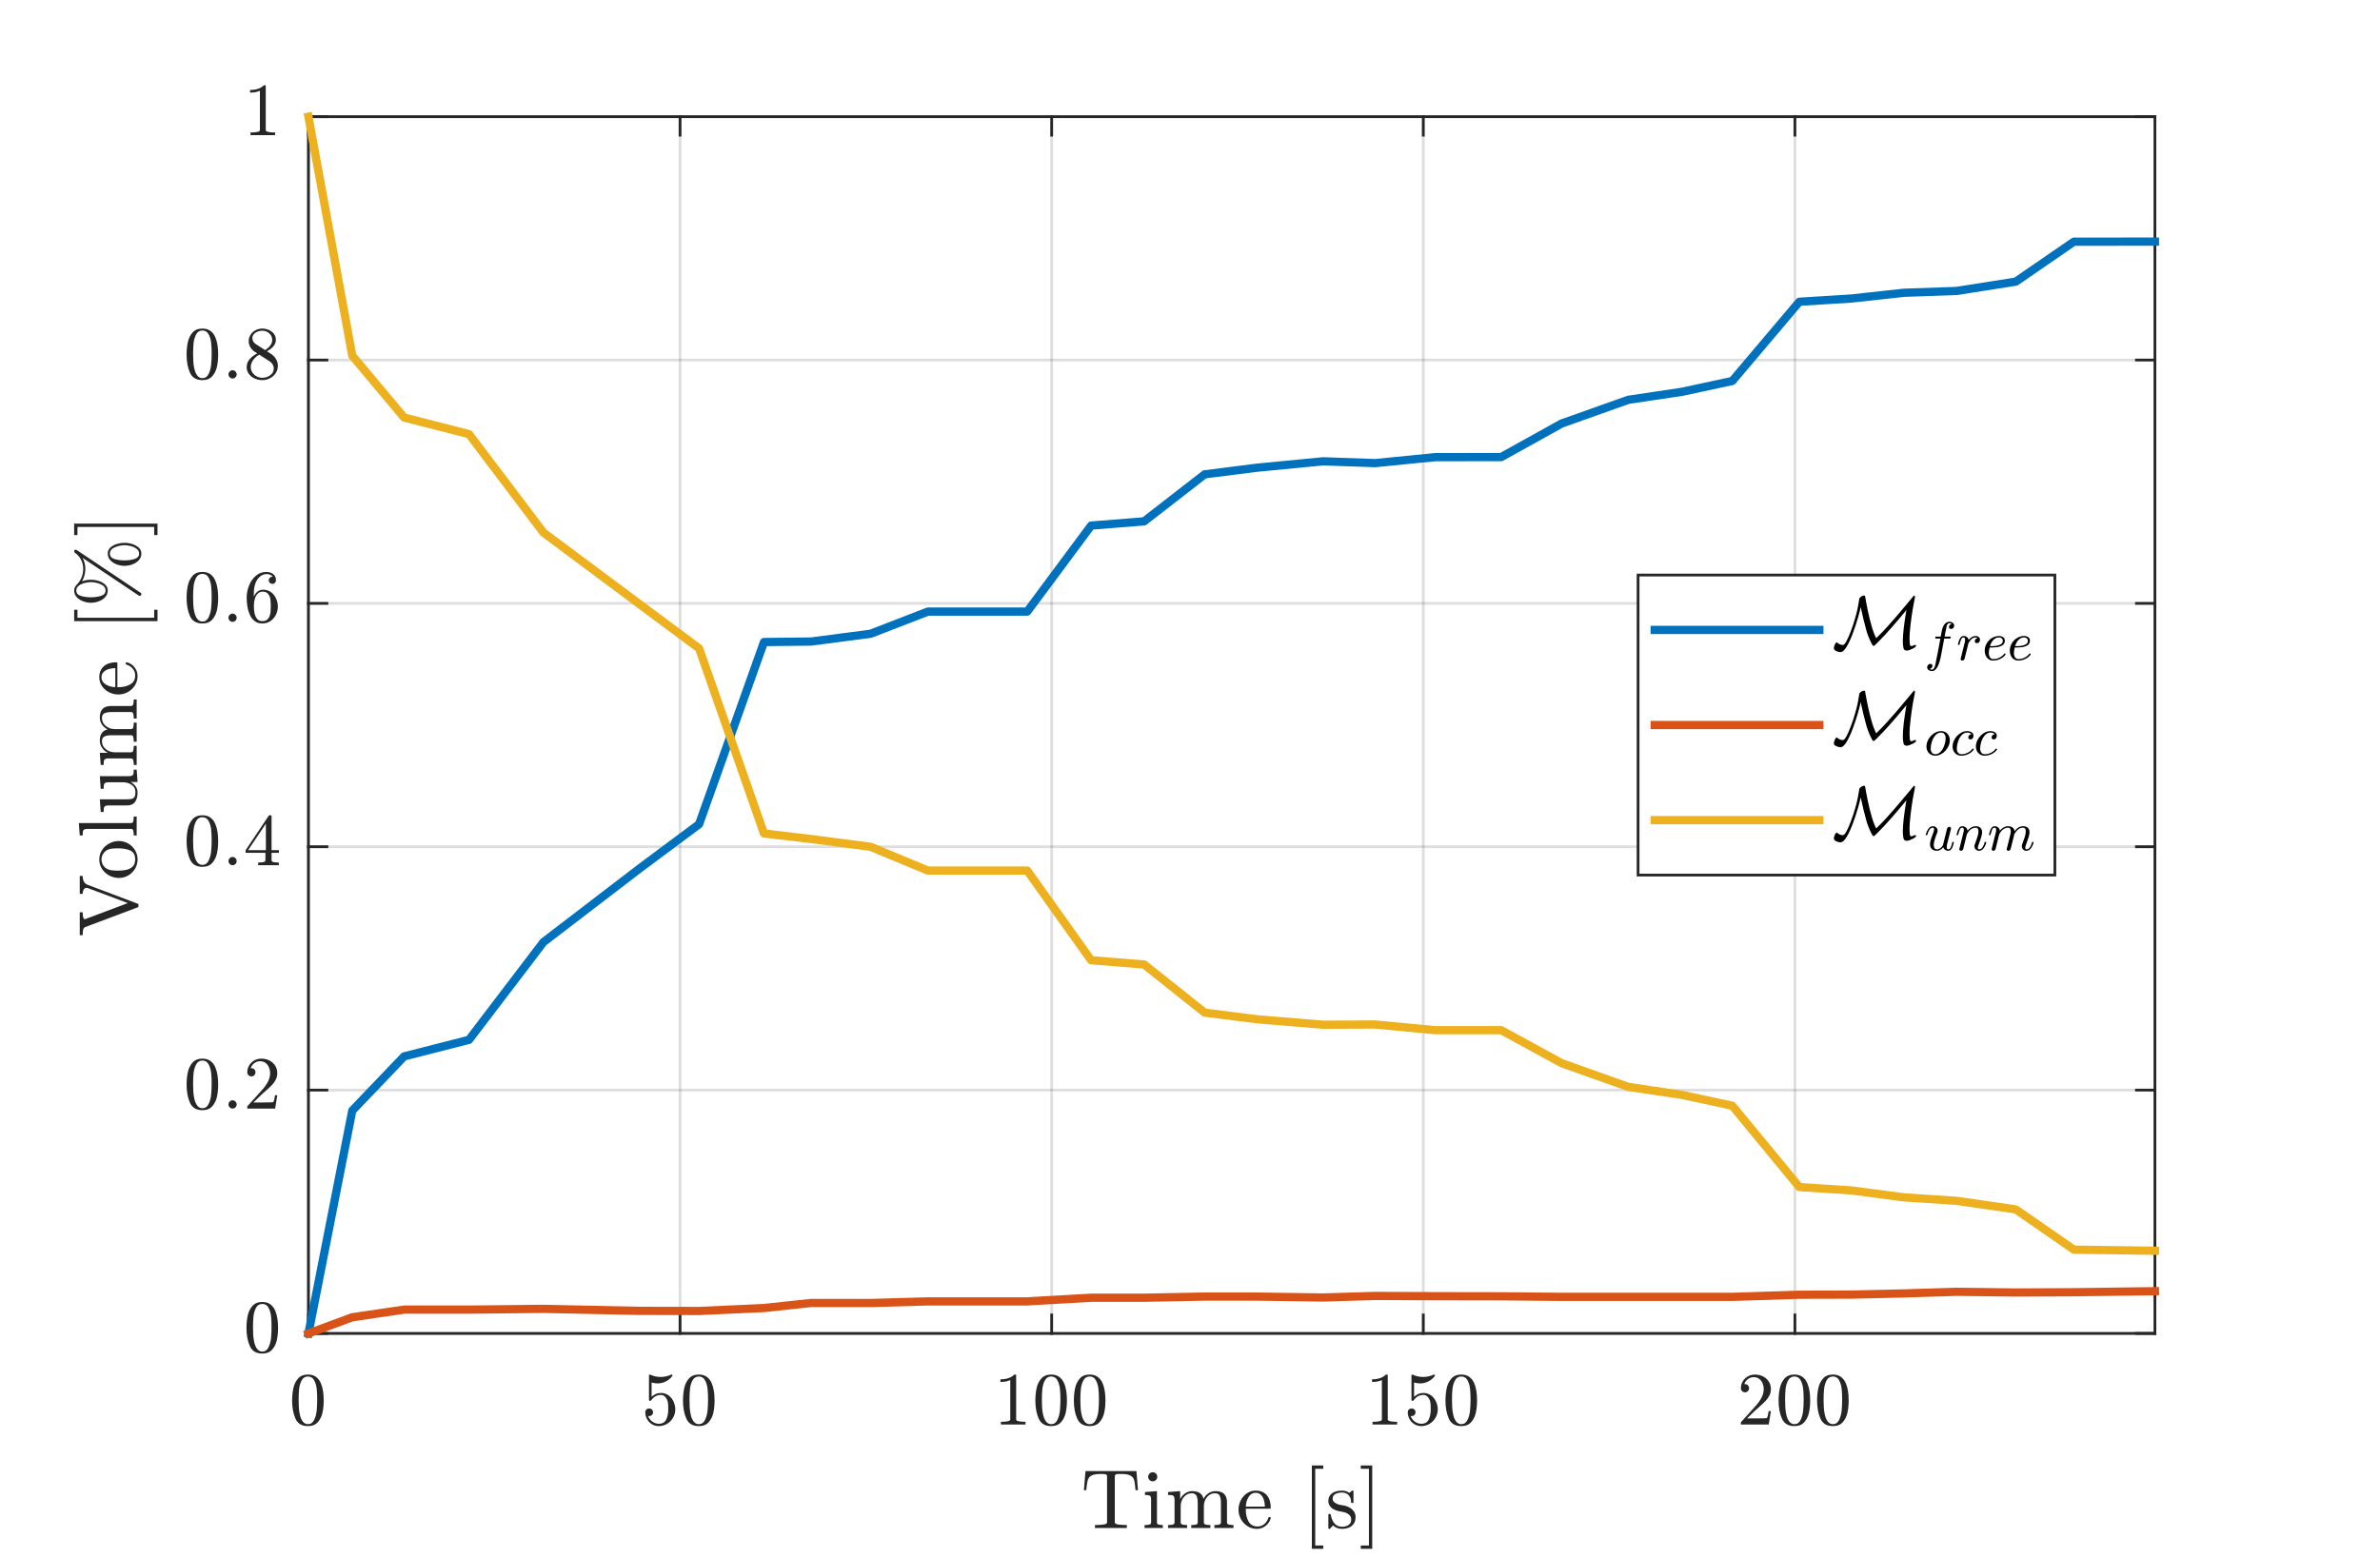 <?xml version="1.0"?>
<!DOCTYPE svg PUBLIC '-//W3C//DTD SVG 1.0//EN'
          'http://www.w3.org/TR/2001/REC-SVG-20010904/DTD/svg10.dtd'>
<svg xmlns:xlink="http://www.w3.org/1999/xlink" style="fill-opacity:1; color-rendering:auto; color-interpolation:auto; text-rendering:auto; stroke:black; stroke-linecap:square; stroke-miterlimit:10; shape-rendering:auto; stroke-opacity:1; fill:black; stroke-dasharray:none; font-weight:normal; stroke-width:1; font-family:'Dialog'; font-style:normal; stroke-linejoin:miter; font-size:12px; stroke-dashoffset:0; image-rendering:auto;" width="571" height="374" xmlns="http://www.w3.org/2000/svg"
><rect width="100%" height="100%" fill="#333333" stroke="none"/><!--Generated by the Batik Graphics2D SVG Generator--><defs id="genericDefs"
  /><g
  ><defs id="defs1"
    ><clipPath clipPathUnits="userSpaceOnUse" id="clipPath1"
      ><path d="M0 0 L571 0 L571 374 L0 374 L0 0 Z"
      /></clipPath
    ></defs
    ><g style="fill:white; stroke:white;"
    ><rect x="0" y="0" width="571" style="clip-path:url(#clipPath1); stroke:none;" height="374"
    /></g
    ><g style="fill:white; text-rendering:optimizeSpeed; color-rendering:optimizeSpeed; image-rendering:optimizeSpeed; shape-rendering:crispEdges; stroke:white; color-interpolation:sRGB;"
    ><rect x="0" width="571" height="374" y="0" style="stroke:none;"
      /><path style="stroke:none;" d="M74 320 L517 320 L517 28 L74 28 Z"
    /></g
    ><g style="stroke-linecap:butt; fill-opacity:0.149; fill:rgb(38,38,38); text-rendering:geometricPrecision; image-rendering:optimizeQuality; color-rendering:optimizeQuality; stroke-linejoin:round; stroke:rgb(38,38,38); color-interpolation:linearRGB; stroke-width:0.66; stroke-opacity:0.149;"
    ><line y2="28" style="fill:none;" x1="74" x2="74" y1="320"
      /><line y2="28" style="fill:none;" x1="163.157" x2="163.157" y1="320"
      /><line y2="28" style="fill:none;" x1="252.314" x2="252.314" y1="320"
      /><line y2="28" style="fill:none;" x1="341.47" x2="341.47" y1="320"
      /><line y2="28" style="fill:none;" x1="430.627" x2="430.627" y1="320"
      /><line y2="320" style="fill:none;" x1="517" x2="74" y1="320"
      /><line y2="261.6" style="fill:none;" x1="517" x2="74" y1="261.6"
      /><line y2="203.2" style="fill:none;" x1="517" x2="74" y1="203.2"
      /><line y2="144.8" style="fill:none;" x1="517" x2="74" y1="144.8"
      /><line y2="86.4" style="fill:none;" x1="517" x2="74" y1="86.4"
      /><line y2="28" style="fill:none;" x1="517" x2="74" y1="28"
      /><line x1="74" x2="517" y1="320" style="stroke-linecap:square; fill-opacity:1; fill:none; stroke-opacity:1;" y2="320"
      /><line x1="74" x2="517" y1="28" style="stroke-linecap:square; fill-opacity:1; fill:none; stroke-opacity:1;" y2="28"
      /><line x1="74" x2="74" y1="320" style="stroke-linecap:square; fill-opacity:1; fill:none; stroke-opacity:1;" y2="315.57"
      /><line x1="163.157" x2="163.157" y1="320" style="stroke-linecap:square; fill-opacity:1; fill:none; stroke-opacity:1;" y2="315.57"
      /><line x1="252.314" x2="252.314" y1="320" style="stroke-linecap:square; fill-opacity:1; fill:none; stroke-opacity:1;" y2="315.57"
      /><line x1="341.47" x2="341.47" y1="320" style="stroke-linecap:square; fill-opacity:1; fill:none; stroke-opacity:1;" y2="315.57"
      /><line x1="430.627" x2="430.627" y1="320" style="stroke-linecap:square; fill-opacity:1; fill:none; stroke-opacity:1;" y2="315.57"
      /><line x1="74" x2="74" y1="28" style="stroke-linecap:square; fill-opacity:1; fill:none; stroke-opacity:1;" y2="32.43"
      /><line x1="163.157" x2="163.157" y1="28" style="stroke-linecap:square; fill-opacity:1; fill:none; stroke-opacity:1;" y2="32.43"
      /><line x1="252.314" x2="252.314" y1="28" style="stroke-linecap:square; fill-opacity:1; fill:none; stroke-opacity:1;" y2="32.43"
      /><line x1="341.47" x2="341.47" y1="28" style="stroke-linecap:square; fill-opacity:1; fill:none; stroke-opacity:1;" y2="32.43"
      /><line x1="430.627" x2="430.627" y1="28" style="stroke-linecap:square; fill-opacity:1; fill:none; stroke-opacity:1;" y2="32.43"
    /></g
    ><g transform="translate(74,326.333)" style="font-size:18.472px; fill:rgb(38,38,38); text-rendering:geometricPrecision; image-rendering:optimizeQuality; color-rendering:optimizeQuality; font-family:'mwa_cmr10'; stroke:rgb(38,38,38); color-interpolation:linearRGB;"
    ><path style="stroke:none;" d="M-0.118 15.907 Q-2.321 15.907 -3.118 14.095 Q-3.915 12.282 -3.915 9.782 Q-3.915 8.22 -3.626 6.837 Q-3.337 5.454 -2.493 4.493 Q-1.649 3.532 -0.118 3.532 Q1.069 3.532 1.827 4.11 Q2.585 4.689 2.976 5.61 Q3.366 6.532 3.515 7.579 Q3.663 8.626 3.663 9.782 Q3.663 11.329 3.374 12.673 Q3.085 14.017 2.249 14.962 Q1.413 15.907 -0.118 15.907 ZM-0.118 15.438 Q0.882 15.438 1.374 14.415 Q1.866 13.392 1.984 12.142 Q2.101 10.892 2.101 9.485 Q2.101 8.126 1.984 6.985 Q1.866 5.845 1.382 4.923 Q0.898 4.001 -0.118 4.001 Q-1.134 4.001 -1.626 4.931 Q-2.118 5.86 -2.235 6.993 Q-2.352 8.126 -2.352 9.485 Q-2.352 10.485 -2.306 11.376 Q-2.259 12.267 -2.048 13.212 Q-1.837 14.157 -1.36 14.798 Q-0.884 15.438 -0.118 15.438 Z"
    /></g
    ><g transform="translate(163.157,326.333)" style="font-size:18.472px; fill:rgb(38,38,38); text-rendering:geometricPrecision; image-rendering:optimizeQuality; color-rendering:optimizeQuality; font-family:'mwa_cmr10'; stroke:rgb(38,38,38); color-interpolation:linearRGB;"
    ><path style="stroke:none;" d="M-7.674 13.47 Q-7.486 14.001 -7.103 14.431 Q-6.721 14.86 -6.197 15.102 Q-5.674 15.345 -5.111 15.345 Q-3.814 15.345 -3.322 14.329 Q-2.83 13.313 -2.83 11.876 Q-2.83 11.251 -2.853 10.829 Q-2.877 10.407 -2.97 10.001 Q-3.142 9.376 -3.557 8.899 Q-3.97 8.423 -4.58 8.423 Q-5.189 8.423 -5.619 8.61 Q-6.049 8.798 -6.322 9.04 Q-6.596 9.282 -6.806 9.556 Q-7.017 9.829 -7.08 9.845 L-7.283 9.845 Q-7.314 9.845 -7.385 9.79 Q-7.455 9.735 -7.455 9.673 L-7.455 3.673 Q-7.455 3.626 -7.392 3.579 Q-7.33 3.532 -7.283 3.532 L-7.221 3.532 Q-6.017 4.11 -4.642 4.11 Q-3.314 4.11 -2.08 3.532 L-2.017 3.532 Q-1.955 3.532 -1.9 3.571 Q-1.845 3.61 -1.845 3.673 L-1.845 3.829 Q-1.845 3.923 -1.892 3.923 Q-2.502 4.735 -3.432 5.196 Q-4.361 5.657 -5.346 5.657 Q-6.064 5.657 -6.83 5.454 L-6.83 8.86 Q-6.236 8.376 -5.76 8.165 Q-5.283 7.954 -4.564 7.954 Q-3.564 7.954 -2.775 8.524 Q-1.986 9.095 -1.564 10.017 Q-1.142 10.938 -1.142 11.892 Q-1.142 12.97 -1.681 13.899 Q-2.22 14.829 -3.135 15.368 Q-4.049 15.907 -5.111 15.907 Q-6.002 15.907 -6.744 15.454 Q-7.486 15.001 -7.916 14.227 Q-8.345 13.454 -8.345 12.579 Q-8.345 12.173 -8.08 11.923 Q-7.814 11.673 -7.424 11.673 Q-7.017 11.673 -6.752 11.931 Q-6.486 12.188 -6.486 12.579 Q-6.486 12.97 -6.752 13.235 Q-7.017 13.501 -7.424 13.501 Q-7.471 13.501 -7.556 13.485 Q-7.642 13.47 -7.674 13.47 Z"
      /><path style="stroke:none;" d="M4.5 15.907 Q2.297 15.907 1.5 14.095 Q0.703 12.282 0.703 9.782 Q0.703 8.22 0.992 6.837 Q1.281 5.454 2.125 4.493 Q2.969 3.532 4.5 3.532 Q5.688 3.532 6.445 4.11 Q7.203 4.689 7.594 5.61 Q7.984 6.532 8.133 7.579 Q8.281 8.626 8.281 9.782 Q8.281 11.329 7.992 12.673 Q7.703 14.017 6.867 14.962 Q6.031 15.907 4.5 15.907 ZM4.5 15.438 Q5.5 15.438 5.992 14.415 Q6.484 13.392 6.602 12.142 Q6.719 10.892 6.719 9.485 Q6.719 8.126 6.602 6.985 Q6.484 5.845 6 4.923 Q5.516 4.001 4.5 4.001 Q3.484 4.001 2.992 4.931 Q2.5 5.86 2.383 6.993 Q2.266 8.126 2.266 9.485 Q2.266 10.485 2.312 11.376 Q2.359 12.267 2.57 13.212 Q2.781 14.157 3.258 14.798 Q3.734 15.438 4.5 15.438 Z"
    /></g
    ><g transform="translate(252.314,326.333)" style="font-size:18.472px; fill:rgb(38,38,38); text-rendering:geometricPrecision; image-rendering:optimizeQuality; color-rendering:optimizeQuality; font-family:'mwa_cmr10'; stroke:rgb(38,38,38); color-interpolation:linearRGB;"
    ><path style="stroke:none;" d="M-12.182 15.517 L-12.182 14.876 Q-9.932 14.876 -9.932 14.313 L-9.932 4.86 Q-10.87 5.314 -12.292 5.314 L-12.292 4.673 Q-10.089 4.673 -8.964 3.532 L-8.698 3.532 Q-8.635 3.532 -8.581 3.579 Q-8.526 3.626 -8.526 3.688 L-8.526 14.313 Q-8.526 14.876 -6.276 14.876 L-6.276 15.517 L-12.182 15.517 Z"
      /><path style="stroke:none;" d="M-0.118 15.907 Q-2.321 15.907 -3.118 14.095 Q-3.915 12.282 -3.915 9.782 Q-3.915 8.22 -3.626 6.837 Q-3.337 5.454 -2.493 4.493 Q-1.649 3.532 -0.118 3.532 Q1.069 3.532 1.827 4.11 Q2.585 4.689 2.976 5.61 Q3.366 6.532 3.515 7.579 Q3.663 8.626 3.663 9.782 Q3.663 11.329 3.374 12.673 Q3.085 14.017 2.249 14.962 Q1.413 15.907 -0.118 15.907 ZM-0.118 15.438 Q0.882 15.438 1.374 14.415 Q1.866 13.392 1.984 12.142 Q2.101 10.892 2.101 9.485 Q2.101 8.126 1.984 6.985 Q1.866 5.845 1.382 4.923 Q0.898 4.001 -0.118 4.001 Q-1.134 4.001 -1.626 4.931 Q-2.118 5.86 -2.235 6.993 Q-2.352 8.126 -2.352 9.485 Q-2.352 10.485 -2.306 11.376 Q-2.259 12.267 -2.048 13.212 Q-1.837 14.157 -1.36 14.798 Q-0.884 15.438 -0.118 15.438 Z"
      /><path style="stroke:none;" d="M9.118 15.907 Q6.915 15.907 6.118 14.095 Q5.321 12.282 5.321 9.782 Q5.321 8.22 5.61 6.837 Q5.899 5.454 6.743 4.493 Q7.587 3.532 9.118 3.532 Q10.306 3.532 11.063 4.11 Q11.821 4.689 12.212 5.61 Q12.602 6.532 12.751 7.579 Q12.899 8.626 12.899 9.782 Q12.899 11.329 12.61 12.673 Q12.321 14.017 11.485 14.962 Q10.649 15.907 9.118 15.907 ZM9.118 15.438 Q10.118 15.438 10.61 14.415 Q11.102 13.392 11.22 12.142 Q11.337 10.892 11.337 9.485 Q11.337 8.126 11.22 6.985 Q11.102 5.845 10.618 4.923 Q10.134 4.001 9.118 4.001 Q8.102 4.001 7.61 4.931 Q7.118 5.86 7.001 6.993 Q6.884 8.126 6.884 9.485 Q6.884 10.485 6.931 11.376 Q6.978 12.267 7.188 13.212 Q7.399 14.157 7.876 14.798 Q8.352 15.438 9.118 15.438 Z"
    /></g
    ><g transform="translate(341.47,326.333)" style="font-size:18.472px; fill:rgb(38,38,38); text-rendering:geometricPrecision; image-rendering:optimizeQuality; color-rendering:optimizeQuality; font-family:'mwa_cmr10'; stroke:rgb(38,38,38); color-interpolation:linearRGB;"
    ><path style="stroke:none;" d="M-12.182 15.517 L-12.182 14.876 Q-9.932 14.876 -9.932 14.313 L-9.932 4.86 Q-10.87 5.314 -12.292 5.314 L-12.292 4.673 Q-10.089 4.673 -8.964 3.532 L-8.698 3.532 Q-8.635 3.532 -8.581 3.579 Q-8.526 3.626 -8.526 3.688 L-8.526 14.313 Q-8.526 14.876 -6.276 14.876 L-6.276 15.517 L-12.182 15.517 Z"
      /><path style="stroke:none;" d="M-3.056 13.47 Q-2.868 14.001 -2.485 14.431 Q-2.102 14.86 -1.579 15.102 Q-1.056 15.345 -0.493 15.345 Q0.804 15.345 1.296 14.329 Q1.788 13.313 1.788 11.876 Q1.788 11.251 1.765 10.829 Q1.741 10.407 1.648 10.001 Q1.476 9.376 1.062 8.899 Q0.648 8.423 0.038 8.423 Q-0.571 8.423 -1.001 8.61 Q-1.431 8.798 -1.704 9.04 Q-1.977 9.282 -2.188 9.556 Q-2.399 9.829 -2.462 9.845 L-2.665 9.845 Q-2.696 9.845 -2.767 9.79 Q-2.837 9.735 -2.837 9.673 L-2.837 3.673 Q-2.837 3.626 -2.774 3.579 Q-2.712 3.532 -2.665 3.532 L-2.602 3.532 Q-1.399 4.11 -0.024 4.11 Q1.304 4.11 2.538 3.532 L2.601 3.532 Q2.663 3.532 2.718 3.571 Q2.773 3.61 2.773 3.673 L2.773 3.829 Q2.773 3.923 2.726 3.923 Q2.116 4.735 1.187 5.196 Q0.257 5.657 -0.727 5.657 Q-1.446 5.657 -2.212 5.454 L-2.212 8.86 Q-1.618 8.376 -1.141 8.165 Q-0.665 7.954 0.054 7.954 Q1.054 7.954 1.843 8.524 Q2.632 9.095 3.054 10.017 Q3.476 10.938 3.476 11.892 Q3.476 12.97 2.937 13.899 Q2.398 14.829 1.484 15.368 Q0.569 15.907 -0.493 15.907 Q-1.384 15.907 -2.126 15.454 Q-2.868 15.001 -3.298 14.227 Q-3.727 13.454 -3.727 12.579 Q-3.727 12.173 -3.462 11.923 Q-3.196 11.673 -2.806 11.673 Q-2.399 11.673 -2.134 11.931 Q-1.868 12.188 -1.868 12.579 Q-1.868 12.97 -2.134 13.235 Q-2.399 13.501 -2.806 13.501 Q-2.852 13.501 -2.938 13.485 Q-3.024 13.47 -3.056 13.47 Z"
      /><path style="stroke:none;" d="M9.118 15.907 Q6.915 15.907 6.118 14.095 Q5.321 12.282 5.321 9.782 Q5.321 8.22 5.61 6.837 Q5.899 5.454 6.743 4.493 Q7.587 3.532 9.118 3.532 Q10.306 3.532 11.063 4.11 Q11.821 4.689 12.212 5.61 Q12.602 6.532 12.751 7.579 Q12.899 8.626 12.899 9.782 Q12.899 11.329 12.61 12.673 Q12.321 14.017 11.485 14.962 Q10.649 15.907 9.118 15.907 ZM9.118 15.438 Q10.118 15.438 10.61 14.415 Q11.102 13.392 11.22 12.142 Q11.337 10.892 11.337 9.485 Q11.337 8.126 11.22 6.985 Q11.102 5.845 10.618 4.923 Q10.134 4.001 9.118 4.001 Q8.102 4.001 7.61 4.931 Q7.118 5.86 7.001 6.993 Q6.884 8.126 6.884 9.485 Q6.884 10.485 6.931 11.376 Q6.978 12.267 7.188 13.212 Q7.399 14.157 7.876 14.798 Q8.352 15.438 9.118 15.438 Z"
    /></g
    ><g transform="translate(430.627,326.333)" style="font-size:18.472px; fill:rgb(38,38,38); text-rendering:geometricPrecision; image-rendering:optimizeQuality; color-rendering:optimizeQuality; font-family:'mwa_cmr10'; stroke:rgb(38,38,38); color-interpolation:linearRGB;"
    ><path style="stroke:none;" d="M-12.964 15.517 L-12.964 15.032 Q-12.964 14.985 -12.917 14.938 L-10.12 11.845 Q-9.495 11.157 -9.096 10.688 Q-8.698 10.22 -8.315 9.618 Q-7.932 9.017 -7.706 8.384 Q-7.479 7.751 -7.479 7.048 Q-7.479 6.314 -7.753 5.642 Q-8.026 4.97 -8.565 4.564 Q-9.104 4.157 -9.87 4.157 Q-10.651 4.157 -11.276 4.626 Q-11.901 5.095 -12.151 5.845 Q-12.089 5.829 -11.964 5.829 Q-11.557 5.829 -11.276 6.103 Q-10.995 6.376 -10.995 6.814 Q-10.995 7.22 -11.276 7.509 Q-11.557 7.798 -11.964 7.798 Q-12.385 7.798 -12.675 7.501 Q-12.964 7.204 -12.964 6.814 Q-12.964 6.126 -12.706 5.532 Q-12.448 4.939 -11.971 4.478 Q-11.495 4.017 -10.893 3.774 Q-10.292 3.532 -9.604 3.532 Q-8.573 3.532 -7.69 3.962 Q-6.807 4.392 -6.284 5.189 Q-5.76 5.985 -5.76 7.048 Q-5.76 7.829 -6.104 8.532 Q-6.448 9.235 -6.987 9.813 Q-7.526 10.392 -8.362 11.118 Q-9.198 11.845 -9.464 12.095 L-11.495 14.063 L-9.76 14.063 Q-8.495 14.063 -7.635 14.04 Q-6.776 14.017 -6.729 13.97 Q-6.51 13.735 -6.292 12.313 L-5.76 12.313 L-6.276 15.517 L-12.964 15.517 Z"
      /><path style="stroke:none;" d="M-0.118 15.907 Q-2.321 15.907 -3.118 14.095 Q-3.915 12.282 -3.915 9.782 Q-3.915 8.22 -3.626 6.837 Q-3.337 5.454 -2.493 4.493 Q-1.649 3.532 -0.118 3.532 Q1.069 3.532 1.827 4.11 Q2.585 4.689 2.976 5.61 Q3.366 6.532 3.515 7.579 Q3.663 8.626 3.663 9.782 Q3.663 11.329 3.374 12.673 Q3.085 14.017 2.249 14.962 Q1.413 15.907 -0.118 15.907 ZM-0.118 15.438 Q0.882 15.438 1.374 14.415 Q1.866 13.392 1.984 12.142 Q2.101 10.892 2.101 9.485 Q2.101 8.126 1.984 6.985 Q1.866 5.845 1.382 4.923 Q0.898 4.001 -0.118 4.001 Q-1.134 4.001 -1.626 4.931 Q-2.118 5.86 -2.235 6.993 Q-2.352 8.126 -2.352 9.485 Q-2.352 10.485 -2.306 11.376 Q-2.259 12.267 -2.048 13.212 Q-1.837 14.157 -1.36 14.798 Q-0.884 15.438 -0.118 15.438 Z"
      /><path style="stroke:none;" d="M9.118 15.907 Q6.915 15.907 6.118 14.095 Q5.321 12.282 5.321 9.782 Q5.321 8.22 5.61 6.837 Q5.899 5.454 6.743 4.493 Q7.587 3.532 9.118 3.532 Q10.306 3.532 11.063 4.11 Q11.821 4.689 12.212 5.61 Q12.602 6.532 12.751 7.579 Q12.899 8.626 12.899 9.782 Q12.899 11.329 12.61 12.673 Q12.321 14.017 11.485 14.962 Q10.649 15.907 9.118 15.907 ZM9.118 15.438 Q10.118 15.438 10.61 14.415 Q11.102 13.392 11.22 12.142 Q11.337 10.892 11.337 9.485 Q11.337 8.126 11.22 6.985 Q11.102 5.845 10.618 4.923 Q10.134 4.001 9.118 4.001 Q8.102 4.001 7.61 4.931 Q7.118 5.86 7.001 6.993 Q6.884 8.126 6.884 9.485 Q6.884 10.485 6.931 11.376 Q6.978 12.267 7.188 13.212 Q7.399 14.157 7.876 14.798 Q8.352 15.438 9.118 15.438 Z"
    /></g
    ><g transform="translate(295.5,349.617)" style="font-size:20.319px; fill:rgb(38,38,38); text-rendering:geometricPrecision; image-rendering:optimizeQuality; color-rendering:optimizeQuality; font-family:'mwa_cmr10'; stroke:rgb(38,38,38); color-interpolation:linearRGB;"
    ><path style="stroke:none;" d="M-32.805 17.068 L-32.805 16.365 Q-31.789 16.365 -30.844 16.256 Q-29.899 16.146 -29.899 15.725 L-29.899 4.74 Q-29.899 4.318 -30.141 4.217 Q-30.383 4.115 -30.914 4.115 L-31.758 4.115 Q-33.399 4.115 -34.102 4.834 Q-34.461 5.193 -34.617 5.99 Q-34.774 6.787 -34.883 7.99 L-35.461 7.99 L-35.071 3.412 L-22.852 3.412 L-22.477 7.99 L-23.071 7.99 Q-23.18 6.693 -23.321 5.935 Q-23.461 5.178 -23.836 4.834 Q-24.539 4.115 -26.18 4.115 L-27.024 4.115 Q-27.383 4.115 -27.578 4.139 Q-27.774 4.162 -27.907 4.303 Q-28.039 4.443 -28.039 4.74 L-28.039 15.725 Q-28.039 16.146 -27.086 16.256 Q-26.133 16.365 -25.149 16.365 L-25.149 17.068 L-32.805 17.068 Z"
      /><path style="stroke:none;" d="M-20.895 17.068 L-20.895 16.365 Q-20.208 16.365 -19.77 16.256 Q-19.333 16.146 -19.333 15.725 L-19.333 10.271 Q-19.333 9.506 -19.63 9.326 Q-19.927 9.146 -20.802 9.146 L-20.802 8.443 L-17.927 8.225 L-17.927 15.725 Q-17.927 16.146 -17.544 16.256 Q-17.161 16.365 -16.52 16.365 L-16.52 17.068 L-20.895 17.068 ZM-20.036 4.787 Q-20.036 4.349 -19.708 4.021 Q-19.38 3.693 -18.942 3.693 Q-18.661 3.693 -18.395 3.834 Q-18.13 3.974 -17.989 4.24 Q-17.849 4.506 -17.849 4.787 Q-17.849 5.224 -18.177 5.553 Q-18.505 5.881 -18.942 5.881 Q-19.38 5.881 -19.708 5.553 Q-20.036 5.224 -20.036 4.787 Z"
      /><path style="stroke:none;" d="M-15.267 17.068 L-15.267 16.365 Q-14.579 16.365 -14.142 16.256 Q-13.704 16.146 -13.704 15.725 L-13.704 10.271 Q-13.704 9.74 -13.861 9.498 Q-14.017 9.256 -14.321 9.201 Q-14.626 9.146 -15.267 9.146 L-15.267 8.443 L-12.361 8.225 L-12.361 10.178 Q-11.97 9.318 -11.181 8.771 Q-10.392 8.225 -9.47 8.225 Q-7.157 8.225 -6.751 10.1 Q-6.361 9.271 -5.587 8.748 Q-4.814 8.225 -3.892 8.225 Q-2.986 8.225 -2.368 8.521 Q-1.751 8.818 -1.439 9.42 Q-1.126 10.021 -1.126 10.928 L-1.126 15.725 Q-1.126 16.146 -0.681 16.256 Q-0.235 16.365 0.436 16.365 L0.436 17.068 L-4.142 17.068 L-4.142 16.365 Q-3.454 16.365 -3.017 16.256 Q-2.579 16.146 -2.579 15.725 L-2.579 10.99 Q-2.579 9.975 -2.861 9.357 Q-3.142 8.74 -4.017 8.74 Q-5.173 8.74 -5.923 9.67 Q-6.673 10.6 -6.673 11.787 L-6.673 15.725 Q-6.673 16.146 -6.236 16.256 Q-5.798 16.365 -5.111 16.365 L-5.111 17.068 L-9.704 17.068 L-9.704 16.365 Q-9.017 16.365 -8.579 16.256 Q-8.142 16.146 -8.142 15.725 L-8.142 10.99 Q-8.142 10.006 -8.423 9.373 Q-8.704 8.74 -9.579 8.74 Q-10.736 8.74 -11.486 9.67 Q-12.236 10.6 -12.236 11.787 L-12.236 15.725 Q-12.236 16.146 -11.798 16.256 Q-11.361 16.365 -10.689 16.365 L-10.689 17.068 L-15.267 17.068 Z"
      /><path style="stroke:none;" d="M6.057 17.287 Q4.838 17.287 3.815 16.646 Q2.791 16.006 2.213 14.943 Q1.635 13.881 1.635 12.678 Q1.635 11.506 2.166 10.451 Q2.697 9.396 3.651 8.748 Q4.604 8.1 5.776 8.1 Q6.682 8.1 7.362 8.412 Q8.041 8.725 8.486 9.271 Q8.932 9.818 9.151 10.56 Q9.369 11.303 9.369 12.178 Q9.369 12.443 9.166 12.443 L3.385 12.443 L3.385 12.662 Q3.385 14.318 4.049 15.514 Q4.713 16.709 6.229 16.709 Q6.838 16.709 7.362 16.435 Q7.885 16.162 8.276 15.67 Q8.666 15.178 8.791 14.631 Q8.822 14.553 8.877 14.498 Q8.932 14.443 8.994 14.443 L9.166 14.443 Q9.369 14.443 9.369 14.709 Q9.088 15.834 8.151 16.56 Q7.213 17.287 6.057 17.287 ZM3.401 11.943 L7.963 11.943 Q7.963 11.193 7.752 10.428 Q7.541 9.662 7.049 9.146 Q6.557 8.631 5.776 8.631 Q4.635 8.631 4.018 9.693 Q3.401 10.756 3.401 11.943 Z"
      /><path style="stroke:none;" d="M19.236 22.068 L19.236 2.068 L21.97 2.068 L21.97 2.865 L20.048 2.865 L20.048 21.271 L21.97 21.271 L21.97 22.068 L19.236 22.068 Z"
      /><path style="stroke:none;" d="M23.193 17.131 L23.193 13.865 Q23.193 13.709 23.364 13.709 L23.599 13.709 Q23.724 13.709 23.755 13.865 Q24.318 16.771 26.458 16.771 Q27.411 16.771 28.044 16.342 Q28.677 15.912 28.677 15.006 Q28.677 14.365 28.185 13.912 Q27.693 13.459 27.005 13.287 L25.661 13.021 Q24.989 12.881 24.443 12.576 Q23.896 12.271 23.544 11.771 Q23.193 11.271 23.193 10.6 Q23.193 9.725 23.654 9.162 Q24.114 8.6 24.857 8.35 Q25.599 8.1 26.458 8.1 Q27.489 8.1 28.239 8.646 L28.818 8.146 Q28.818 8.1 28.911 8.1 L29.068 8.1 Q29.13 8.1 29.177 8.154 Q29.224 8.209 29.224 8.271 L29.224 10.881 Q29.224 11.068 29.068 11.068 L28.818 11.068 Q28.646 11.068 28.646 10.881 Q28.646 9.834 28.068 9.201 Q27.489 8.568 26.443 8.568 Q25.536 8.568 24.88 8.904 Q24.224 9.24 24.224 10.053 Q24.224 10.6 24.693 10.959 Q25.161 11.318 25.802 11.475 L27.161 11.725 Q27.849 11.881 28.435 12.256 Q29.021 12.631 29.372 13.193 Q29.724 13.756 29.724 14.475 Q29.724 15.193 29.474 15.725 Q29.224 16.256 28.779 16.607 Q28.333 16.959 27.724 17.123 Q27.114 17.287 26.458 17.287 Q25.208 17.287 24.318 16.459 L23.583 17.24 Q23.583 17.287 23.474 17.287 L23.364 17.287 Q23.193 17.287 23.193 17.131 Z"
      /><path style="stroke:none;" d="M30.973 22.068 L30.973 21.271 L32.926 21.271 L32.926 2.865 L30.973 2.865 L30.973 2.068 L33.723 2.068 L33.723 22.068 L30.973 22.068 Z"
    /></g
    ><g style="fill:rgb(38,38,38); text-rendering:geometricPrecision; image-rendering:optimizeQuality; color-rendering:optimizeQuality; stroke-linejoin:round; stroke:rgb(38,38,38); color-interpolation:linearRGB; stroke-width:0.66;"
    ><line y2="28" style="fill:none;" x1="74" x2="74" y1="320"
      /><line y2="28" style="fill:none;" x1="517" x2="517" y1="320"
      /><line y2="320" style="fill:none;" x1="74" x2="78.43" y1="320"
      /><line y2="261.6" style="fill:none;" x1="74" x2="78.43" y1="261.6"
      /><line y2="203.2" style="fill:none;" x1="74" x2="78.43" y1="203.2"
      /><line y2="144.8" style="fill:none;" x1="74" x2="78.43" y1="144.8"
      /><line y2="86.4" style="fill:none;" x1="74" x2="78.43" y1="86.4"
      /><line y2="28" style="fill:none;" x1="74" x2="78.43" y1="28"
      /><line y2="320" style="fill:none;" x1="517" x2="512.57" y1="320"
      /><line y2="261.6" style="fill:none;" x1="517" x2="512.57" y1="261.6"
      /><line y2="203.2" style="fill:none;" x1="517" x2="512.57" y1="203.2"
      /><line y2="144.8" style="fill:none;" x1="517" x2="512.57" y1="144.8"
      /><line y2="86.4" style="fill:none;" x1="517" x2="512.57" y1="86.4"
      /><line y2="28" style="fill:none;" x1="517" x2="512.57" y1="28"
    /></g
    ><g transform="translate(67.667,320)" style="font-size:18.472px; fill:rgb(38,38,38); text-rendering:geometricPrecision; image-rendering:optimizeQuality; color-rendering:optimizeQuality; font-family:'mwa_cmr10'; stroke:rgb(38,38,38); color-interpolation:linearRGB;"
    ><path style="stroke:none;" d="M-4.736 4.824 Q-6.939 4.824 -7.736 3.011 Q-8.533 1.199 -8.533 -1.301 Q-8.533 -2.864 -8.244 -4.246 Q-7.955 -5.629 -7.111 -6.59 Q-6.267 -7.551 -4.736 -7.551 Q-3.549 -7.551 -2.791 -6.973 Q-2.033 -6.395 -1.642 -5.473 Q-1.252 -4.551 -1.103 -3.504 Q-0.955 -2.457 -0.955 -1.301 Q-0.955 0.246 -1.244 1.589 Q-1.533 2.933 -2.369 3.879 Q-3.205 4.824 -4.736 4.824 ZM-4.736 4.355 Q-3.736 4.355 -3.244 3.332 Q-2.752 2.308 -2.635 1.058 Q-2.517 -0.192 -2.517 -1.598 Q-2.517 -2.957 -2.635 -4.098 Q-2.752 -5.239 -3.236 -6.16 Q-3.72 -7.082 -4.736 -7.082 Q-5.752 -7.082 -6.244 -6.153 Q-6.736 -5.223 -6.853 -4.09 Q-6.971 -2.957 -6.971 -1.598 Q-6.971 -0.598 -6.924 0.293 Q-6.877 1.183 -6.666 2.129 Q-6.455 3.074 -5.978 3.715 Q-5.502 4.355 -4.736 4.355 Z"
    /></g
    ><g transform="translate(67.667,261.6)" style="font-size:18.472px; fill:rgb(38,38,38); text-rendering:geometricPrecision; image-rendering:optimizeQuality; color-rendering:optimizeQuality; font-family:'mwa_cmr10'; stroke:rgb(38,38,38); color-interpolation:linearRGB;"
    ><path style="stroke:none;" d="M-19.104 4.824 Q-21.307 4.824 -22.104 3.011 Q-22.9 1.199 -22.9 -1.301 Q-22.9 -2.864 -22.611 -4.246 Q-22.322 -5.629 -21.479 -6.59 Q-20.635 -7.551 -19.104 -7.551 Q-17.916 -7.551 -17.158 -6.973 Q-16.4 -6.395 -16.01 -5.473 Q-15.619 -4.551 -15.471 -3.504 Q-15.322 -2.457 -15.322 -1.301 Q-15.322 0.246 -15.611 1.589 Q-15.9 2.933 -16.736 3.879 Q-17.572 4.824 -19.104 4.824 ZM-19.104 4.355 Q-18.104 4.355 -17.611 3.332 Q-17.119 2.308 -17.002 1.058 Q-16.885 -0.192 -16.885 -1.598 Q-16.885 -2.957 -17.002 -4.098 Q-17.119 -5.239 -17.604 -6.16 Q-18.088 -7.082 -19.104 -7.082 Q-20.119 -7.082 -20.611 -6.153 Q-21.104 -5.223 -21.221 -4.09 Q-21.338 -2.957 -21.338 -1.598 Q-21.338 -0.598 -21.291 0.293 Q-21.244 1.183 -21.033 2.129 Q-20.822 3.074 -20.346 3.715 Q-19.869 4.355 -19.104 4.355 Z"
      /><path style="stroke:none;" d="M-12.852 3.433 Q-12.852 3.043 -12.555 2.746 Q-12.258 2.449 -11.867 2.449 Q-11.617 2.449 -11.383 2.582 Q-11.149 2.715 -11.016 2.957 Q-10.883 3.199 -10.883 3.433 Q-10.883 3.84 -11.172 4.136 Q-11.461 4.433 -11.867 4.433 Q-12.258 4.433 -12.555 4.136 Q-12.852 3.84 -12.852 3.433 Z"
      /><path style="stroke:none;" d="M-8.345 4.433 L-8.345 3.949 Q-8.345 3.902 -8.299 3.855 L-5.502 0.761 Q-4.877 0.074 -4.478 -0.395 Q-4.08 -0.864 -3.697 -1.465 Q-3.314 -2.067 -3.088 -2.7 Q-2.861 -3.332 -2.861 -4.035 Q-2.861 -4.77 -3.135 -5.442 Q-3.408 -6.114 -3.947 -6.52 Q-4.486 -6.926 -5.252 -6.926 Q-6.033 -6.926 -6.658 -6.457 Q-7.283 -5.989 -7.533 -5.239 Q-7.471 -5.254 -7.346 -5.254 Q-6.939 -5.254 -6.658 -4.981 Q-6.377 -4.707 -6.377 -4.27 Q-6.377 -3.864 -6.658 -3.575 Q-6.939 -3.285 -7.346 -3.285 Q-7.767 -3.285 -8.056 -3.582 Q-8.345 -3.879 -8.345 -4.27 Q-8.345 -4.957 -8.088 -5.551 Q-7.83 -6.145 -7.353 -6.606 Q-6.877 -7.067 -6.275 -7.309 Q-5.674 -7.551 -4.986 -7.551 Q-3.955 -7.551 -3.072 -7.121 Q-2.189 -6.692 -1.666 -5.895 Q-1.142 -5.098 -1.142 -4.035 Q-1.142 -3.254 -1.486 -2.551 Q-1.83 -1.848 -2.369 -1.27 Q-2.908 -0.692 -3.744 0.035 Q-4.58 0.761 -4.846 1.011 L-6.877 2.98 L-5.142 2.98 Q-3.877 2.98 -3.017 2.957 Q-2.158 2.933 -2.111 2.886 Q-1.892 2.652 -1.674 1.23 L-1.142 1.23 L-1.658 4.433 L-8.345 4.433 Z"
    /></g
    ><g transform="translate(67.667,203.2)" style="font-size:18.472px; fill:rgb(38,38,38); text-rendering:geometricPrecision; image-rendering:optimizeQuality; color-rendering:optimizeQuality; font-family:'mwa_cmr10'; stroke:rgb(38,38,38); color-interpolation:linearRGB;"
    ><path style="stroke:none;" d="M-19.104 4.824 Q-21.307 4.824 -22.104 3.011 Q-22.9 1.199 -22.9 -1.301 Q-22.9 -2.864 -22.611 -4.246 Q-22.322 -5.629 -21.479 -6.59 Q-20.635 -7.551 -19.104 -7.551 Q-17.916 -7.551 -17.158 -6.973 Q-16.4 -6.395 -16.01 -5.473 Q-15.619 -4.551 -15.471 -3.504 Q-15.322 -2.457 -15.322 -1.301 Q-15.322 0.246 -15.611 1.589 Q-15.9 2.933 -16.736 3.879 Q-17.572 4.824 -19.104 4.824 ZM-19.104 4.355 Q-18.104 4.355 -17.611 3.332 Q-17.119 2.308 -17.002 1.058 Q-16.885 -0.192 -16.885 -1.598 Q-16.885 -2.957 -17.002 -4.098 Q-17.119 -5.239 -17.604 -6.16 Q-18.088 -7.082 -19.104 -7.082 Q-20.119 -7.082 -20.611 -6.153 Q-21.104 -5.223 -21.221 -4.09 Q-21.338 -2.957 -21.338 -1.598 Q-21.338 -0.598 -21.291 0.293 Q-21.244 1.183 -21.033 2.129 Q-20.822 3.074 -20.346 3.715 Q-19.869 4.355 -19.104 4.355 Z"
      /><path style="stroke:none;" d="M-12.852 3.433 Q-12.852 3.043 -12.555 2.746 Q-12.258 2.449 -11.867 2.449 Q-11.617 2.449 -11.383 2.582 Q-11.149 2.715 -11.016 2.957 Q-10.883 3.199 -10.883 3.433 Q-10.883 3.84 -11.172 4.136 Q-11.461 4.433 -11.867 4.433 Q-12.258 4.433 -12.555 4.136 Q-12.852 3.84 -12.852 3.433 Z"
      /><path style="stroke:none;" d="M-8.736 1.464 L-8.736 0.824 L-3.174 -7.473 Q-3.111 -7.551 -2.986 -7.551 L-2.72 -7.551 Q-2.517 -7.551 -2.517 -7.348 L-2.517 0.824 L-0.752 0.824 L-0.752 1.464 L-2.517 1.464 L-2.517 3.23 Q-2.517 3.605 -1.994 3.699 Q-1.47 3.793 -0.767 3.793 L-0.767 4.433 L-5.736 4.433 L-5.736 3.793 Q-5.033 3.793 -4.51 3.699 Q-3.986 3.605 -3.986 3.23 L-3.986 1.464 L-8.736 1.464 ZM-8.142 0.824 L-3.877 0.824 L-3.877 -5.535 L-8.142 0.824 Z"
    /></g
    ><g transform="translate(67.667,144.8)" style="font-size:18.472px; fill:rgb(38,38,38); text-rendering:geometricPrecision; image-rendering:optimizeQuality; color-rendering:optimizeQuality; font-family:'mwa_cmr10'; stroke:rgb(38,38,38); color-interpolation:linearRGB;"
    ><path style="stroke:none;" d="M-19.104 4.824 Q-21.307 4.824 -22.104 3.011 Q-22.9 1.199 -22.9 -1.301 Q-22.9 -2.864 -22.611 -4.246 Q-22.322 -5.629 -21.479 -6.59 Q-20.635 -7.551 -19.104 -7.551 Q-17.916 -7.551 -17.158 -6.973 Q-16.4 -6.395 -16.01 -5.473 Q-15.619 -4.551 -15.471 -3.504 Q-15.322 -2.457 -15.322 -1.301 Q-15.322 0.246 -15.611 1.589 Q-15.9 2.933 -16.736 3.879 Q-17.572 4.824 -19.104 4.824 ZM-19.104 4.355 Q-18.104 4.355 -17.611 3.332 Q-17.119 2.308 -17.002 1.058 Q-16.885 -0.192 -16.885 -1.598 Q-16.885 -2.957 -17.002 -4.098 Q-17.119 -5.239 -17.604 -6.16 Q-18.088 -7.082 -19.104 -7.082 Q-20.119 -7.082 -20.611 -6.153 Q-21.104 -5.223 -21.221 -4.09 Q-21.338 -2.957 -21.338 -1.598 Q-21.338 -0.598 -21.291 0.293 Q-21.244 1.183 -21.033 2.129 Q-20.822 3.074 -20.346 3.715 Q-19.869 4.355 -19.104 4.355 Z"
      /><path style="stroke:none;" d="M-12.852 3.433 Q-12.852 3.043 -12.555 2.746 Q-12.258 2.449 -11.867 2.449 Q-11.617 2.449 -11.383 2.582 Q-11.149 2.715 -11.016 2.957 Q-10.883 3.199 -10.883 3.433 Q-10.883 3.84 -11.172 4.136 Q-11.461 4.433 -11.867 4.433 Q-12.258 4.433 -12.555 4.136 Q-12.852 3.84 -12.852 3.433 Z"
      /><path style="stroke:none;" d="M-4.736 4.824 Q-5.846 4.824 -6.596 4.23 Q-7.346 3.636 -7.752 2.691 Q-8.158 1.746 -8.322 0.715 Q-8.486 -0.317 -8.486 -1.379 Q-8.486 -2.817 -7.931 -4.246 Q-7.377 -5.676 -6.299 -6.614 Q-5.221 -7.551 -3.736 -7.551 Q-3.127 -7.551 -2.595 -7.317 Q-2.064 -7.082 -1.76 -6.637 Q-1.455 -6.192 -1.455 -5.535 Q-1.455 -5.176 -1.705 -4.926 Q-1.955 -4.676 -2.33 -4.676 Q-2.674 -4.676 -2.932 -4.926 Q-3.189 -5.176 -3.189 -5.535 Q-3.189 -5.895 -2.932 -6.153 Q-2.674 -6.41 -2.33 -6.41 L-2.236 -6.41 Q-2.455 -6.723 -2.877 -6.879 Q-3.299 -7.035 -3.736 -7.035 Q-4.283 -7.035 -4.744 -6.801 Q-5.205 -6.567 -5.58 -6.16 Q-5.955 -5.754 -6.197 -5.27 Q-6.439 -4.785 -6.58 -4.16 Q-6.721 -3.535 -6.752 -2.989 Q-6.783 -2.442 -6.783 -1.614 Q-6.471 -2.348 -5.892 -2.817 Q-5.314 -3.285 -4.58 -3.285 Q-3.783 -3.285 -3.119 -2.965 Q-2.455 -2.645 -1.986 -2.067 Q-1.517 -1.489 -1.26 -0.754 Q-1.002 -0.02 -1.002 0.746 Q-1.002 1.793 -1.478 2.746 Q-1.955 3.699 -2.807 4.261 Q-3.658 4.824 -4.736 4.824 ZM-4.736 4.261 Q-4.049 4.261 -3.627 3.941 Q-3.205 3.621 -3.002 3.097 Q-2.799 2.574 -2.752 2.043 Q-2.705 1.511 -2.705 0.746 Q-2.705 -0.285 -2.799 -1.004 Q-2.892 -1.723 -3.33 -2.27 Q-3.767 -2.817 -4.642 -2.817 Q-5.377 -2.817 -5.846 -2.325 Q-6.314 -1.832 -6.533 -1.082 Q-6.752 -0.332 -6.752 0.371 Q-6.752 0.605 -6.736 0.73 Q-6.736 0.746 -6.736 0.769 Q-6.736 0.793 -6.752 0.808 Q-6.752 1.589 -6.596 2.379 Q-6.439 3.168 -5.986 3.715 Q-5.533 4.261 -4.736 4.261 Z"
    /></g
    ><g transform="translate(67.667,86.4)" style="font-size:18.472px; fill:rgb(38,38,38); text-rendering:geometricPrecision; image-rendering:optimizeQuality; color-rendering:optimizeQuality; font-family:'mwa_cmr10'; stroke:rgb(38,38,38); color-interpolation:linearRGB;"
    ><path style="stroke:none;" d="M-19.104 4.824 Q-21.307 4.824 -22.104 3.011 Q-22.9 1.199 -22.9 -1.301 Q-22.9 -2.864 -22.611 -4.246 Q-22.322 -5.629 -21.479 -6.59 Q-20.635 -7.551 -19.104 -7.551 Q-17.916 -7.551 -17.158 -6.973 Q-16.4 -6.395 -16.01 -5.473 Q-15.619 -4.551 -15.471 -3.504 Q-15.322 -2.457 -15.322 -1.301 Q-15.322 0.246 -15.611 1.589 Q-15.9 2.933 -16.736 3.879 Q-17.572 4.824 -19.104 4.824 ZM-19.104 4.355 Q-18.104 4.355 -17.611 3.332 Q-17.119 2.308 -17.002 1.058 Q-16.885 -0.192 -16.885 -1.598 Q-16.885 -2.957 -17.002 -4.098 Q-17.119 -5.239 -17.604 -6.16 Q-18.088 -7.082 -19.104 -7.082 Q-20.119 -7.082 -20.611 -6.153 Q-21.104 -5.223 -21.221 -4.09 Q-21.338 -2.957 -21.338 -1.598 Q-21.338 -0.598 -21.291 0.293 Q-21.244 1.183 -21.033 2.129 Q-20.822 3.074 -20.346 3.715 Q-19.869 4.355 -19.104 4.355 Z"
      /><path style="stroke:none;" d="M-12.852 3.433 Q-12.852 3.043 -12.555 2.746 Q-12.258 2.449 -11.867 2.449 Q-11.617 2.449 -11.383 2.582 Q-11.149 2.715 -11.016 2.957 Q-10.883 3.199 -10.883 3.433 Q-10.883 3.84 -11.172 4.136 Q-11.461 4.433 -11.867 4.433 Q-12.258 4.433 -12.555 4.136 Q-12.852 3.84 -12.852 3.433 Z"
      /><path style="stroke:none;" d="M-8.486 1.699 Q-8.486 0.621 -7.767 -0.207 Q-7.049 -1.036 -5.939 -1.598 L-6.611 -2.02 Q-7.221 -2.426 -7.611 -3.098 Q-8.002 -3.77 -8.002 -4.52 Q-8.002 -5.379 -7.549 -6.074 Q-7.096 -6.77 -6.346 -7.16 Q-5.596 -7.551 -4.736 -7.551 Q-3.939 -7.551 -3.197 -7.231 Q-2.455 -6.91 -1.97 -6.301 Q-1.486 -5.692 -1.486 -4.864 Q-1.486 -4.254 -1.775 -3.731 Q-2.064 -3.207 -2.564 -2.801 Q-3.064 -2.395 -3.627 -2.098 L-2.595 -1.442 Q-1.877 -0.973 -1.439 -0.215 Q-1.002 0.543 -1.002 1.371 Q-1.002 2.355 -1.525 3.152 Q-2.049 3.949 -2.916 4.386 Q-3.783 4.824 -4.736 4.824 Q-5.674 4.824 -6.533 4.449 Q-7.392 4.074 -7.939 3.355 Q-8.486 2.636 -8.486 1.699 ZM-7.502 1.699 Q-7.502 2.418 -7.111 3.004 Q-6.721 3.59 -6.08 3.925 Q-5.439 4.261 -4.736 4.261 Q-3.689 4.261 -2.838 3.652 Q-1.986 3.043 -1.986 2.027 Q-1.986 1.683 -2.119 1.347 Q-2.252 1.011 -2.494 0.73 Q-2.736 0.449 -3.033 0.277 L-5.455 -1.286 Q-6.017 -0.989 -6.486 -0.535 Q-6.955 -0.082 -7.228 0.496 Q-7.502 1.074 -7.502 1.699 ZM-6.267 -3.801 L-4.08 -2.395 Q-3.33 -2.832 -2.845 -3.457 Q-2.361 -4.082 -2.361 -4.864 Q-2.361 -5.457 -2.697 -5.965 Q-3.033 -6.473 -3.58 -6.754 Q-4.127 -7.035 -4.752 -7.035 Q-5.299 -7.035 -5.853 -6.824 Q-6.408 -6.614 -6.767 -6.199 Q-7.127 -5.785 -7.127 -5.223 Q-7.127 -4.379 -6.267 -3.801 Z"
    /></g
    ><g transform="translate(67.667,28)" style="font-size:18.472px; fill:rgb(38,38,38); text-rendering:geometricPrecision; image-rendering:optimizeQuality; color-rendering:optimizeQuality; font-family:'mwa_cmr10'; stroke:rgb(38,38,38); color-interpolation:linearRGB;"
    ><path style="stroke:none;" d="M-7.564 4.433 L-7.564 3.793 Q-5.314 3.793 -5.314 3.23 L-5.314 -6.223 Q-6.252 -5.77 -7.674 -5.77 L-7.674 -6.41 Q-5.471 -6.41 -4.346 -7.551 L-4.08 -7.551 Q-4.017 -7.551 -3.963 -7.504 Q-3.908 -7.457 -3.908 -7.395 L-3.908 3.23 Q-3.908 3.793 -1.658 3.793 L-1.658 4.433 L-7.564 4.433 Z"
    /></g
    ><g transform="translate(40.105,174) rotate(-90)" style="font-size:20.319px; fill:rgb(38,38,38); text-rendering:geometricPrecision; image-rendering:optimizeQuality; color-rendering:optimizeQuality; font-family:'mwa_cmr10'; stroke:rgb(38,38,38); color-interpolation:linearRGB;"
    ><path style="stroke:none;" d="M-43.752 -7.096 L-48.471 -19.643 Q-48.642 -20.065 -49.142 -20.167 Q-49.642 -20.268 -50.424 -20.268 L-50.424 -20.971 L-44.924 -20.971 L-44.924 -20.268 Q-46.58 -20.268 -46.58 -19.753 Q-46.564 -19.721 -46.564 -19.698 Q-46.564 -19.674 -46.564 -19.643 L-42.721 -9.44 L-39.096 -19.096 Q-39.064 -19.174 -39.064 -19.331 Q-39.064 -19.831 -39.51 -20.049 Q-39.955 -20.268 -40.517 -20.268 L-40.517 -20.971 L-36.205 -20.971 L-36.205 -20.268 Q-36.955 -20.268 -37.525 -19.995 Q-38.096 -19.721 -38.33 -19.096 L-42.861 -7.096 Q-42.924 -6.878 -43.174 -6.878 L-43.439 -6.878 Q-43.705 -6.878 -43.752 -7.096 Z"
      /><path style="stroke:none;" d="M-32.252 -7.096 Q-33.456 -7.096 -34.479 -7.706 Q-35.502 -8.315 -36.096 -9.338 Q-36.69 -10.362 -36.69 -11.581 Q-36.69 -12.487 -36.362 -13.338 Q-36.034 -14.19 -35.424 -14.862 Q-34.815 -15.534 -34.01 -15.909 Q-33.206 -16.284 -32.252 -16.284 Q-31.018 -16.284 -30.01 -15.635 Q-29.002 -14.987 -28.416 -13.893 Q-27.831 -12.799 -27.831 -11.581 Q-27.831 -10.378 -28.424 -9.346 Q-29.018 -8.315 -30.041 -7.706 Q-31.065 -7.096 -32.252 -7.096 ZM-32.252 -7.674 Q-30.643 -7.674 -30.112 -8.838 Q-29.581 -10.003 -29.581 -11.799 Q-29.581 -12.799 -29.682 -13.463 Q-29.784 -14.128 -30.159 -14.659 Q-30.377 -14.987 -30.721 -15.237 Q-31.065 -15.487 -31.456 -15.62 Q-31.846 -15.753 -32.252 -15.753 Q-32.877 -15.753 -33.44 -15.471 Q-34.002 -15.19 -34.377 -14.659 Q-34.737 -14.096 -34.838 -13.417 Q-34.94 -12.737 -34.94 -11.799 Q-34.94 -10.674 -34.745 -9.784 Q-34.549 -8.893 -33.963 -8.284 Q-33.377 -7.674 -32.252 -7.674 Z"
      /><path style="stroke:none;" d="M-26.483 -7.315 L-26.483 -8.018 Q-25.796 -8.018 -25.358 -8.128 Q-24.921 -8.237 -24.921 -8.659 L-24.921 -19.159 Q-24.921 -19.69 -25.077 -19.932 Q-25.233 -20.174 -25.538 -20.221 Q-25.843 -20.268 -26.483 -20.268 L-26.483 -20.971 L-23.515 -21.19 L-23.515 -8.659 Q-23.515 -8.237 -23.069 -8.128 Q-22.624 -8.018 -21.952 -8.018 L-21.952 -7.315 L-26.483 -7.315 Z"
      /><path style="stroke:none;" d="M-19.292 -9.706 L-19.292 -14.112 Q-19.292 -14.643 -19.448 -14.885 Q-19.605 -15.128 -19.909 -15.182 Q-20.214 -15.237 -20.855 -15.237 L-20.855 -15.94 L-17.823 -16.159 L-17.823 -9.706 Q-17.823 -8.924 -17.714 -8.487 Q-17.605 -8.049 -17.237 -7.831 Q-16.87 -7.612 -16.073 -7.612 Q-14.995 -7.612 -14.362 -8.51 Q-13.73 -9.409 -13.73 -10.565 L-13.73 -14.112 Q-13.73 -14.643 -13.894 -14.885 Q-14.058 -15.128 -14.355 -15.182 Q-14.652 -15.237 -15.292 -15.237 L-15.292 -15.94 L-12.261 -16.159 L-12.261 -9.128 Q-12.261 -8.612 -12.105 -8.37 Q-11.948 -8.128 -11.644 -8.073 Q-11.339 -8.018 -10.698 -8.018 L-10.698 -7.315 L-13.667 -7.096 L-13.667 -8.784 Q-14.042 -8.034 -14.706 -7.565 Q-15.37 -7.096 -16.167 -7.096 Q-17.605 -7.096 -18.448 -7.706 Q-19.292 -8.315 -19.292 -9.706 Z"
      /><path style="stroke:none;" d="M-9.566 -7.315 L-9.566 -8.018 Q-8.879 -8.018 -8.441 -8.128 Q-8.004 -8.237 -8.004 -8.659 L-8.004 -14.112 Q-8.004 -14.643 -8.16 -14.885 Q-8.316 -15.128 -8.621 -15.182 Q-8.925 -15.237 -9.566 -15.237 L-9.566 -15.94 L-6.66 -16.159 L-6.66 -14.206 Q-6.269 -15.065 -5.48 -15.612 Q-4.691 -16.159 -3.769 -16.159 Q-1.457 -16.159 -1.05 -14.284 Q-0.66 -15.112 0.114 -15.635 Q0.887 -16.159 1.809 -16.159 Q2.715 -16.159 3.333 -15.862 Q3.95 -15.565 4.262 -14.963 Q4.575 -14.362 4.575 -13.456 L4.575 -8.659 Q4.575 -8.237 5.02 -8.128 Q5.465 -8.018 6.137 -8.018 L6.137 -7.315 L1.559 -7.315 L1.559 -8.018 Q2.247 -8.018 2.684 -8.128 Q3.122 -8.237 3.122 -8.659 L3.122 -13.393 Q3.122 -14.409 2.84 -15.026 Q2.559 -15.643 1.684 -15.643 Q0.528 -15.643 -0.222 -14.713 Q-0.972 -13.784 -0.972 -12.596 L-0.972 -8.659 Q-0.972 -8.237 -0.535 -8.128 Q-0.097 -8.018 0.59 -8.018 L0.59 -7.315 L-4.003 -7.315 L-4.003 -8.018 Q-3.316 -8.018 -2.878 -8.128 Q-2.441 -8.237 -2.441 -8.659 L-2.441 -13.393 Q-2.441 -14.378 -2.722 -15.01 Q-3.003 -15.643 -3.878 -15.643 Q-5.035 -15.643 -5.785 -14.713 Q-6.535 -13.784 -6.535 -12.596 L-6.535 -8.659 Q-6.535 -8.237 -6.097 -8.128 Q-5.66 -8.018 -4.988 -8.018 L-4.988 -7.315 L-9.566 -7.315 Z"
      /><path style="stroke:none;" d="M11.758 -7.096 Q10.539 -7.096 9.515 -7.737 Q8.492 -8.378 7.914 -9.44 Q7.336 -10.503 7.336 -11.706 Q7.336 -12.878 7.867 -13.932 Q8.398 -14.987 9.351 -15.635 Q10.304 -16.284 11.476 -16.284 Q12.383 -16.284 13.062 -15.971 Q13.742 -15.659 14.187 -15.112 Q14.633 -14.565 14.851 -13.823 Q15.07 -13.081 15.07 -12.206 Q15.07 -11.94 14.867 -11.94 L9.086 -11.94 L9.086 -11.721 Q9.086 -10.065 9.75 -8.87 Q10.414 -7.674 11.929 -7.674 Q12.539 -7.674 13.062 -7.948 Q13.586 -8.221 13.976 -8.713 Q14.367 -9.206 14.492 -9.753 Q14.523 -9.831 14.578 -9.885 Q14.633 -9.94 14.695 -9.94 L14.867 -9.94 Q15.07 -9.94 15.07 -9.674 Q14.789 -8.549 13.851 -7.823 Q12.914 -7.096 11.758 -7.096 ZM9.101 -12.44 L13.664 -12.44 Q13.664 -13.19 13.453 -13.956 Q13.242 -14.721 12.75 -15.237 Q12.258 -15.753 11.476 -15.753 Q10.336 -15.753 9.719 -14.69 Q9.101 -13.628 9.101 -12.44 Z"
      /><path style="stroke:none;" d="M24.937 -2.315 L24.937 -22.315 L27.671 -22.315 L27.671 -21.518 L25.749 -21.518 L25.749 -3.112 L27.671 -3.112 L27.671 -2.315 L24.937 -2.315 Z"
      /><path style="stroke:none;" d="M31.003 -6.596 Q31.003 -6.706 31.065 -6.799 L40.128 -20.299 Q38.925 -19.628 37.487 -19.628 Q35.925 -19.628 34.487 -20.424 Q34.878 -19.471 34.878 -18.299 Q34.878 -17.643 34.729 -16.956 Q34.581 -16.268 34.268 -15.659 Q33.956 -15.049 33.464 -14.651 Q32.971 -14.253 32.3 -14.253 Q31.362 -14.253 30.69 -14.878 Q30.018 -15.503 29.682 -16.44 Q29.346 -17.378 29.346 -18.299 Q29.346 -19.174 29.682 -20.12 Q30.018 -21.065 30.69 -21.69 Q31.362 -22.315 32.3 -22.315 Q33.05 -22.315 33.659 -21.721 Q35.268 -20.143 37.487 -20.143 Q38.659 -20.143 39.682 -20.667 Q40.706 -21.19 41.362 -22.159 Q41.471 -22.315 41.675 -22.315 Q41.862 -22.315 41.971 -22.206 Q42.081 -22.096 42.081 -21.909 Q42.081 -21.815 42.018 -21.721 L31.706 -6.315 Q31.612 -6.19 31.409 -6.19 Q31.237 -6.19 31.12 -6.315 Q31.003 -6.44 31.003 -6.596 ZM32.3 -14.784 Q33.284 -14.784 33.792 -15.956 Q34.3 -17.128 34.3 -18.299 Q34.3 -18.94 34.096 -19.776 Q33.893 -20.612 33.44 -21.206 Q32.987 -21.799 32.3 -21.799 Q31.315 -21.799 30.987 -20.69 Q30.659 -19.581 30.659 -18.268 Q30.659 -17.018 30.995 -15.901 Q31.331 -14.784 32.3 -14.784 ZM41.159 -6.19 Q40.221 -6.19 39.55 -6.815 Q38.878 -7.44 38.542 -8.385 Q38.206 -9.331 38.206 -10.237 Q38.206 -11.128 38.542 -12.065 Q38.878 -13.003 39.55 -13.628 Q40.221 -14.253 41.159 -14.253 Q42.034 -14.253 42.62 -13.596 Q43.206 -12.94 43.471 -12.01 Q43.737 -11.081 43.737 -10.237 Q43.737 -9.596 43.589 -8.909 Q43.44 -8.221 43.128 -7.604 Q42.815 -6.987 42.323 -6.588 Q41.831 -6.19 41.159 -6.19 ZM41.159 -6.721 Q41.831 -6.721 42.292 -7.323 Q42.753 -7.924 42.956 -8.753 Q43.159 -9.581 43.159 -10.237 Q43.159 -11.393 42.651 -12.565 Q42.143 -13.737 41.159 -13.737 Q40.159 -13.737 39.839 -12.628 Q39.518 -11.518 39.518 -10.221 Q39.518 -8.94 39.854 -7.831 Q40.19 -6.721 41.159 -6.721 Z"
      /><path style="stroke:none;" d="M45.592 -2.315 L45.592 -3.112 L47.545 -3.112 L47.545 -21.518 L45.592 -21.518 L45.592 -22.315 L48.342 -22.315 L48.342 -2.315 L45.592 -2.315 Z"
    /></g
    ><g style="stroke-linecap:butt; fill:rgb(0,114,189); text-rendering:geometricPrecision; image-rendering:optimizeQuality; color-rendering:optimizeQuality; stroke-linejoin:round; stroke:rgb(0,114,189); color-interpolation:linearRGB; stroke-width:1.979;"
    ><path d="M74 320 L84.519 266.519 L96.956 253.515 L112.519 249.538 L130.378 226.094 L153.382 208.472 L167.724 197.784 L183.291 154.076 L194.612 153.958 L208.876 152.087 L222.6 146.775 L235.393 146.775 L246.442 146.775 L261.781 126.131 L274.494 125.111 L289.02 113.834 L301.471 112.251 L317.417 110.707 L329.943 111.139 L344.257 109.713 L360.16 109.687 L374.678 101.628 L390.644 95.95 L403.586 94.014 L415.606 91.424 L431.69 72.415 L444.124 71.643 L456.806 70.256 L469.41 69.825 L483.62 67.588 L497.563 57.998 L517 57.985" style="fill:none; fill-rule:evenodd;"
      /><path d="M74 320 L84.519 316.115 L96.956 314.283 L112.519 314.283 L130.378 314.1 L153.382 314.584 L167.724 314.61 L183.291 313.904 L194.612 312.687 L208.876 312.7 L222.6 312.308 L235.393 312.308 L246.442 312.308 L261.781 311.431 L274.494 311.431 L289.02 311.156 L301.471 311.156 L317.417 311.379 L329.943 310.999 L344.257 311.065 L360.16 311.091 L374.678 311.222 L390.644 311.222 L403.586 311.222 L415.606 311.222 L431.69 310.712 L444.124 310.685 L456.806 310.397 L469.41 310.005 L483.62 310.175 L497.563 310.11 L517 309.861" style="fill:none; fill-rule:evenodd; stroke:rgb(217,83,25);"
      /><path d="M74 28 L84.519 85.367 L96.956 100.202 L112.519 104.179 L130.378 127.806 L153.382 144.944 L167.724 155.606 L183.291 200.021 L194.612 201.355 L208.876 203.213 L222.6 208.917 L235.393 208.917 L246.442 208.917 L261.781 230.438 L274.494 231.458 L289.02 243.01 L301.471 244.593 L317.417 245.914 L329.943 245.862 L344.257 247.222 L360.16 247.222 L374.678 255.15 L390.644 260.828 L403.586 262.764 L415.606 265.355 L431.69 284.874 L444.124 285.672 L456.806 287.346 L469.41 288.17 L483.62 290.238 L497.563 299.892 L517 300.154" style="fill:none; fill-rule:evenodd; stroke:rgb(237,177,32);"
    /></g
    ><g style="fill:white; text-rendering:optimizeSpeed; color-rendering:optimizeSpeed; image-rendering:optimizeSpeed; shape-rendering:crispEdges; stroke:white; color-interpolation:sRGB;"
    ><path style="stroke:none;" d="M493 210 L493 138 L393 138 L393 210 Z"
    /></g
    ><g transform="translate(439.487,151.175)" style="font-size:18.472px; text-rendering:geometricPrecision; color-rendering:optimizeQuality; image-rendering:optimizeQuality; font-family:'mwa_cmsy10'; color-interpolation:linearRGB;"
    ><path style="stroke:none;" d="M0.484 4.402 Q0.484 4.074 0.711 3.535 Q0.938 2.996 1.203 2.996 Q1.219 2.996 1.25 3.011 Q1.531 3.277 1.906 3.441 Q2.281 3.605 2.641 3.605 Q3.031 3.605 3.539 2.636 Q4.047 1.668 4.5 0.441 Q4.953 -0.785 5.156 -1.379 Q5.469 -2.364 5.75 -3.379 Q6.031 -4.395 6.234 -5.403 Q6.438 -6.41 6.594 -7.504 Q6.594 -7.614 6.719 -7.739 Q6.891 -7.91 7.188 -8.098 Q7.422 -8.207 7.703 -8.254 L7.828 -8.254 Q7.953 -8.192 7.969 -8.129 Q8.281 -6.285 8.664 -4.465 Q9.047 -2.645 9.539 -0.934 Q10.031 0.777 10.641 1.98 Q12.141 0.543 13.391 -0.864 Q14.422 -2.004 15.203 -2.918 Q15.984 -3.832 16.625 -4.59 Q17.266 -5.348 18.195 -6.457 Q19.125 -7.567 19.531 -8.067 Q19.703 -8.254 19.797 -8.254 Q19.938 -8.254 19.938 -7.957 Q19.938 -7.707 19.844 -7.332 Q19.031 -3.379 18.688 0.73 Q18.641 1.339 18.641 1.964 Q18.641 2.652 18.719 3.465 Q18.75 3.824 19.156 3.902 Q19.641 3.621 19.984 3.59 L20.094 3.59 Q20.219 3.652 20.219 3.73 Q20.219 4.09 19.328 4.519 Q18.438 4.949 18 4.949 L17.891 4.949 Q17.328 4.949 17.18 4.301 Q17.031 3.652 17.031 2.73 Q17.031 0.246 17.891 -4.77 Q16.688 -3.317 15.922 -2.418 Q15.156 -1.52 14.391 -0.637 Q13.625 0.246 12.727 1.214 Q11.828 2.183 11.125 2.871 Q10.266 3.777 10.078 3.824 L9.953 3.824 Q9.656 3.668 9.109 2.379 Q8.562 1.089 8.344 0.34 Q7.922 -1.145 7.586 -2.551 Q7.25 -3.957 6.922 -5.489 Q6.781 -4.692 6.25 -2.856 Q5.719 -1.02 5.023 0.847 Q4.328 2.715 3.555 4.019 Q2.781 5.324 2.078 5.324 Q1.625 5.324 1.055 5.058 Q0.484 4.793 0.484 4.402 Z"
    /></g
    ><g transform="translate(439.487,151.175)" style="font-size:12.931px; text-rendering:geometricPrecision; color-rendering:optimizeQuality; image-rendering:optimizeQuality; font-family:'mwa_cmmi10'; color-interpolation:linearRGB;"
    ><path style="stroke:none;" d="M23.449 9.345 Q23.683 9.532 24.027 9.532 Q24.496 9.532 24.793 8.501 Q24.902 8.017 25.449 5.235 L26.043 2.063 L24.933 2.063 Q24.793 2.063 24.793 1.892 Q24.855 1.595 24.965 1.595 L26.121 1.595 L26.277 0.751 Q26.355 0.36 26.418 0.079 Q26.48 -0.202 26.55 -0.444 Q26.621 -0.687 26.777 -0.983 Q26.996 -1.405 27.371 -1.687 Q27.746 -1.968 28.183 -1.968 Q28.48 -1.968 28.746 -1.858 Q29.011 -1.749 29.183 -1.538 Q29.355 -1.327 29.355 -1.046 Q29.355 -0.718 29.136 -0.476 Q28.918 -0.233 28.605 -0.233 Q28.402 -0.233 28.254 -0.358 Q28.105 -0.483 28.105 -0.702 Q28.105 -0.983 28.293 -1.194 Q28.48 -1.405 28.777 -1.437 Q28.527 -1.624 28.183 -1.624 Q27.98 -1.624 27.808 -1.444 Q27.636 -1.265 27.574 -1.046 Q27.496 -0.718 27.215 0.735 L27.058 1.595 L28.402 1.595 Q28.527 1.595 28.527 1.767 Q28.511 1.798 28.496 1.876 Q28.48 1.954 28.449 2.009 Q28.418 2.063 28.355 2.063 L26.965 2.063 L26.371 5.235 Q26.246 5.923 26.097 6.634 Q25.949 7.345 25.683 8.102 Q25.418 8.86 24.996 9.368 Q24.574 9.876 24.011 9.876 Q23.574 9.876 23.222 9.626 Q22.871 9.376 22.871 8.954 Q22.871 8.626 23.09 8.384 Q23.308 8.142 23.621 8.142 Q23.84 8.142 23.988 8.267 Q24.136 8.392 24.136 8.61 Q24.136 8.892 23.925 9.118 Q23.715 9.345 23.449 9.345 Z"
      /><path style="stroke:none;" d="M30.906 6.985 Q30.906 6.907 30.921 6.86 L31.89 2.985 Q31.984 2.626 31.984 2.36 Q31.984 1.798 31.609 1.798 Q31.203 1.798 31.007 2.282 Q30.812 2.767 30.625 3.517 Q30.625 3.548 30.585 3.571 Q30.546 3.595 30.515 3.595 L30.359 3.595 Q30.312 3.595 30.281 3.548 Q30.25 3.501 30.25 3.454 Q30.39 2.892 30.523 2.501 Q30.656 2.11 30.929 1.782 Q31.203 1.454 31.625 1.454 Q32.078 1.454 32.413 1.72 Q32.749 1.985 32.828 2.407 Q33.156 1.97 33.578 1.712 Q33.999 1.454 34.515 1.454 Q34.921 1.454 35.234 1.696 Q35.546 1.938 35.546 2.36 Q35.546 2.688 35.343 2.931 Q35.14 3.173 34.796 3.173 Q34.578 3.173 34.437 3.04 Q34.296 2.907 34.296 2.704 Q34.296 2.423 34.507 2.196 Q34.718 1.97 34.984 1.97 Q34.781 1.798 34.484 1.798 Q33.921 1.798 33.507 2.196 Q33.093 2.595 32.765 3.204 L31.843 6.923 Q31.796 7.095 31.64 7.22 Q31.484 7.345 31.296 7.345 Q31.14 7.345 31.023 7.243 Q30.906 7.142 30.906 6.985 Z"
      /><path style="stroke:none;" d="M38.708 7.345 Q38.099 7.345 37.63 7.024 Q37.161 6.704 36.919 6.157 Q36.677 5.61 36.677 5.001 Q36.677 4.063 37.138 3.251 Q37.599 2.438 38.403 1.946 Q39.208 1.454 40.114 1.454 Q40.677 1.454 41.091 1.743 Q41.505 2.032 41.505 2.579 Q41.505 3.329 40.911 3.688 Q40.317 4.048 39.567 4.134 Q38.817 4.22 37.911 4.22 L37.864 4.22 Q37.661 5.001 37.661 5.548 Q37.661 6.126 37.927 6.563 Q38.192 7.001 38.739 7.001 Q39.52 7.001 40.231 6.649 Q40.942 6.298 41.395 5.673 Q41.427 5.626 41.489 5.626 Q41.552 5.626 41.622 5.704 Q41.692 5.782 41.692 5.845 Q41.692 5.892 41.661 5.923 Q41.192 6.579 40.388 6.962 Q39.583 7.345 38.708 7.345 ZM37.942 3.892 Q38.708 3.892 39.349 3.821 Q39.989 3.751 40.505 3.47 Q41.02 3.188 41.02 2.595 Q41.02 2.345 40.888 2.165 Q40.755 1.985 40.544 1.892 Q40.333 1.798 40.099 1.798 Q39.552 1.798 39.114 2.095 Q38.677 2.392 38.388 2.868 Q38.099 3.345 37.942 3.892 Z"
      /><path style="stroke:none;" d="M44.729 7.345 Q44.119 7.345 43.651 7.024 Q43.182 6.704 42.94 6.157 Q42.698 5.61 42.698 5.001 Q42.698 4.063 43.158 3.251 Q43.619 2.438 44.424 1.946 Q45.229 1.454 46.135 1.454 Q46.698 1.454 47.112 1.743 Q47.526 2.032 47.526 2.579 Q47.526 3.329 46.932 3.688 Q46.338 4.048 45.588 4.134 Q44.838 4.22 43.932 4.22 L43.885 4.22 Q43.682 5.001 43.682 5.548 Q43.682 6.126 43.948 6.563 Q44.213 7.001 44.76 7.001 Q45.541 7.001 46.252 6.649 Q46.963 6.298 47.416 5.673 Q47.448 5.626 47.51 5.626 Q47.573 5.626 47.643 5.704 Q47.713 5.782 47.713 5.845 Q47.713 5.892 47.682 5.923 Q47.213 6.579 46.408 6.962 Q45.604 7.345 44.729 7.345 ZM43.963 3.892 Q44.729 3.892 45.369 3.821 Q46.01 3.751 46.526 3.47 Q47.041 3.188 47.041 2.595 Q47.041 2.345 46.908 2.165 Q46.776 1.985 46.565 1.892 Q46.354 1.798 46.119 1.798 Q45.573 1.798 45.135 2.095 Q44.698 2.392 44.408 2.868 Q44.119 3.345 43.963 3.892 Z"
    /></g
    ><g style="stroke-linecap:butt; fill:rgb(0,114,189); text-rendering:geometricPrecision; image-rendering:optimizeQuality; color-rendering:optimizeQuality; stroke-linejoin:round; stroke:rgb(0,114,189); color-interpolation:linearRGB; stroke-width:1.979;"
    ><line y2="151.175" style="fill:none;" x1="396.992" x2="436.493" y1="151.175"
    /></g
    ><g transform="translate(439.487,174)" style="font-size:18.472px; text-rendering:geometricPrecision; color-rendering:optimizeQuality; image-rendering:optimizeQuality; font-family:'mwa_cmsy10'; color-interpolation:linearRGB;"
    ><path style="stroke:none;" d="M0.484 4.402 Q0.484 4.074 0.711 3.535 Q0.938 2.996 1.203 2.996 Q1.219 2.996 1.25 3.011 Q1.531 3.277 1.906 3.441 Q2.281 3.605 2.641 3.605 Q3.031 3.605 3.539 2.636 Q4.047 1.668 4.5 0.441 Q4.953 -0.785 5.156 -1.379 Q5.469 -2.364 5.75 -3.379 Q6.031 -4.395 6.234 -5.403 Q6.438 -6.41 6.594 -7.504 Q6.594 -7.614 6.719 -7.739 Q6.891 -7.91 7.188 -8.098 Q7.422 -8.207 7.703 -8.254 L7.828 -8.254 Q7.953 -8.192 7.969 -8.129 Q8.281 -6.285 8.664 -4.465 Q9.047 -2.645 9.539 -0.934 Q10.031 0.777 10.641 1.98 Q12.141 0.543 13.391 -0.864 Q14.422 -2.004 15.203 -2.918 Q15.984 -3.832 16.625 -4.59 Q17.266 -5.348 18.195 -6.457 Q19.125 -7.567 19.531 -8.067 Q19.703 -8.254 19.797 -8.254 Q19.938 -8.254 19.938 -7.957 Q19.938 -7.707 19.844 -7.332 Q19.031 -3.379 18.688 0.73 Q18.641 1.339 18.641 1.964 Q18.641 2.652 18.719 3.465 Q18.75 3.824 19.156 3.902 Q19.641 3.621 19.984 3.59 L20.094 3.59 Q20.219 3.652 20.219 3.73 Q20.219 4.09 19.328 4.519 Q18.438 4.949 18 4.949 L17.891 4.949 Q17.328 4.949 17.18 4.301 Q17.031 3.652 17.031 2.73 Q17.031 0.246 17.891 -4.77 Q16.688 -3.317 15.922 -2.418 Q15.156 -1.52 14.391 -0.637 Q13.625 0.246 12.727 1.214 Q11.828 2.183 11.125 2.871 Q10.266 3.777 10.078 3.824 L9.953 3.824 Q9.656 3.668 9.109 2.379 Q8.562 1.089 8.344 0.34 Q7.922 -1.145 7.586 -2.551 Q7.25 -3.957 6.922 -5.489 Q6.781 -4.692 6.25 -2.856 Q5.719 -1.02 5.023 0.847 Q4.328 2.715 3.555 4.019 Q2.781 5.324 2.078 5.324 Q1.625 5.324 1.055 5.058 Q0.484 4.793 0.484 4.402 Z"
    /></g
    ><g transform="translate(439.487,174)" style="font-size:12.931px; text-rendering:geometricPrecision; color-rendering:optimizeQuality; image-rendering:optimizeQuality; font-family:'mwa_cmmi10'; color-interpolation:linearRGB;"
    ><path style="stroke:none;" d="M24.793 7.345 Q24.183 7.345 23.707 7.056 Q23.23 6.767 22.965 6.274 Q22.699 5.782 22.699 5.142 Q22.699 4.267 23.191 3.399 Q23.683 2.532 24.504 1.993 Q25.324 1.454 26.215 1.454 Q26.699 1.454 27.074 1.618 Q27.449 1.782 27.73 2.087 Q28.011 2.392 28.16 2.79 Q28.308 3.188 28.308 3.657 Q28.308 4.329 28.019 4.985 Q27.73 5.642 27.238 6.181 Q26.746 6.72 26.105 7.032 Q25.465 7.345 24.793 7.345 ZM24.824 7.001 Q25.402 7.001 25.879 6.61 Q26.355 6.22 26.668 5.618 Q26.98 5.017 27.144 4.353 Q27.308 3.688 27.308 3.142 Q27.308 2.579 27.027 2.188 Q26.746 1.798 26.183 1.798 Q25.433 1.798 24.855 2.446 Q24.277 3.095 23.996 4.001 Q23.715 4.907 23.715 5.657 Q23.715 6.22 23.996 6.61 Q24.277 7.001 24.824 7.001 Z"
      /><path style="stroke:none;" d="M29.982 5.657 Q29.982 6.22 30.264 6.61 Q30.545 7.001 31.092 7.001 Q31.873 7.001 32.584 6.649 Q33.295 6.298 33.748 5.673 Q33.779 5.626 33.842 5.626 Q33.904 5.626 33.974 5.704 Q34.045 5.782 34.045 5.845 Q34.045 5.892 34.014 5.923 Q33.545 6.579 32.74 6.962 Q31.935 7.345 31.06 7.345 Q30.451 7.345 29.974 7.056 Q29.498 6.767 29.232 6.267 Q28.967 5.767 28.967 5.142 Q28.967 4.267 29.459 3.407 Q29.951 2.548 30.764 2.001 Q31.576 1.454 32.467 1.454 Q33.06 1.454 33.521 1.735 Q33.982 2.017 33.982 2.579 Q33.982 2.938 33.779 3.188 Q33.576 3.438 33.232 3.438 Q33.014 3.438 32.873 3.306 Q32.732 3.173 32.732 2.97 Q32.732 2.657 32.951 2.438 Q33.17 2.22 33.467 2.22 L33.498 2.22 Q33.342 2.001 33.053 1.899 Q32.764 1.798 32.451 1.798 Q31.701 1.798 31.123 2.446 Q30.545 3.095 30.264 4.001 Q29.982 4.907 29.982 5.657 Z"
      /><path style="stroke:none;" d="M35.578 5.657 Q35.578 6.22 35.859 6.61 Q36.141 7.001 36.687 7.001 Q37.469 7.001 38.18 6.649 Q38.891 6.298 39.344 5.673 Q39.375 5.626 39.437 5.626 Q39.5 5.626 39.57 5.704 Q39.641 5.782 39.641 5.845 Q39.641 5.892 39.609 5.923 Q39.141 6.579 38.336 6.962 Q37.531 7.345 36.656 7.345 Q36.047 7.345 35.57 7.056 Q35.094 6.767 34.828 6.267 Q34.562 5.767 34.562 5.142 Q34.562 4.267 35.055 3.407 Q35.547 2.548 36.359 2.001 Q37.172 1.454 38.062 1.454 Q38.656 1.454 39.117 1.735 Q39.578 2.017 39.578 2.579 Q39.578 2.938 39.375 3.188 Q39.172 3.438 38.828 3.438 Q38.609 3.438 38.469 3.306 Q38.328 3.173 38.328 2.97 Q38.328 2.657 38.547 2.438 Q38.766 2.22 39.062 2.22 L39.094 2.22 Q38.937 2.001 38.648 1.899 Q38.359 1.798 38.047 1.798 Q37.297 1.798 36.719 2.446 Q36.141 3.095 35.859 4.001 Q35.578 4.907 35.578 5.657 Z"
    /></g
    ><g style="stroke-linecap:butt; fill:rgb(217,83,25); text-rendering:geometricPrecision; image-rendering:optimizeQuality; color-rendering:optimizeQuality; stroke-linejoin:round; stroke:rgb(217,83,25); color-interpolation:linearRGB; stroke-width:1.979;"
    ><line y2="174" style="fill:none;" x1="396.992" x2="436.493" y1="174"
    /></g
    ><g transform="translate(439.487,196.825)" style="font-size:18.472px; text-rendering:geometricPrecision; color-rendering:optimizeQuality; image-rendering:optimizeQuality; font-family:'mwa_cmsy10'; color-interpolation:linearRGB;"
    ><path style="stroke:none;" d="M0.484 4.402 Q0.484 4.074 0.711 3.535 Q0.938 2.996 1.203 2.996 Q1.219 2.996 1.25 3.011 Q1.531 3.277 1.906 3.441 Q2.281 3.605 2.641 3.605 Q3.031 3.605 3.539 2.636 Q4.047 1.668 4.5 0.441 Q4.953 -0.785 5.156 -1.379 Q5.469 -2.364 5.75 -3.379 Q6.031 -4.395 6.234 -5.403 Q6.438 -6.41 6.594 -7.504 Q6.594 -7.614 6.719 -7.739 Q6.891 -7.91 7.188 -8.098 Q7.422 -8.207 7.703 -8.254 L7.828 -8.254 Q7.953 -8.192 7.969 -8.129 Q8.281 -6.285 8.664 -4.465 Q9.047 -2.645 9.539 -0.934 Q10.031 0.777 10.641 1.98 Q12.141 0.543 13.391 -0.864 Q14.422 -2.004 15.203 -2.918 Q15.984 -3.832 16.625 -4.59 Q17.266 -5.348 18.195 -6.457 Q19.125 -7.567 19.531 -8.067 Q19.703 -8.254 19.797 -8.254 Q19.938 -8.254 19.938 -7.957 Q19.938 -7.707 19.844 -7.332 Q19.031 -3.379 18.688 0.73 Q18.641 1.339 18.641 1.964 Q18.641 2.652 18.719 3.465 Q18.75 3.824 19.156 3.902 Q19.641 3.621 19.984 3.59 L20.094 3.59 Q20.219 3.652 20.219 3.73 Q20.219 4.09 19.328 4.519 Q18.438 4.949 18 4.949 L17.891 4.949 Q17.328 4.949 17.18 4.301 Q17.031 3.652 17.031 2.73 Q17.031 0.246 17.891 -4.77 Q16.688 -3.317 15.922 -2.418 Q15.156 -1.52 14.391 -0.637 Q13.625 0.246 12.727 1.214 Q11.828 2.183 11.125 2.871 Q10.266 3.777 10.078 3.824 L9.953 3.824 Q9.656 3.668 9.109 2.379 Q8.562 1.089 8.344 0.34 Q7.922 -1.145 7.586 -2.551 Q7.25 -3.957 6.922 -5.489 Q6.781 -4.692 6.25 -2.856 Q5.719 -1.02 5.023 0.847 Q4.328 2.715 3.555 4.019 Q2.781 5.324 2.078 5.324 Q1.625 5.324 1.055 5.058 Q0.484 4.793 0.484 4.402 Z"
    /></g
    ><g transform="translate(439.487,196.825)" style="font-size:12.931px; text-rendering:geometricPrecision; color-rendering:optimizeQuality; image-rendering:optimizeQuality; font-family:'mwa_cmmi10'; color-interpolation:linearRGB;"
    ><path style="stroke:none;" d="M23.558 5.782 Q23.558 5.36 23.675 4.915 Q23.793 4.47 23.996 3.923 Q24.199 3.376 24.355 2.97 Q24.527 2.485 24.527 2.188 Q24.527 1.798 24.246 1.798 Q23.73 1.798 23.394 2.329 Q23.058 2.86 22.902 3.517 Q22.871 3.595 22.793 3.595 L22.636 3.595 Q22.527 3.595 22.527 3.47 L22.527 3.438 Q22.746 2.657 23.175 2.056 Q23.605 1.454 24.261 1.454 Q24.73 1.454 25.05 1.759 Q25.371 2.063 25.371 2.532 Q25.371 2.782 25.261 3.048 Q25.199 3.204 24.996 3.735 Q24.793 4.267 24.691 4.618 Q24.59 4.97 24.519 5.306 Q24.449 5.642 24.449 5.985 Q24.449 6.407 24.629 6.704 Q24.808 7.001 25.23 7.001 Q26.058 7.001 26.683 5.985 Q26.699 5.923 26.707 5.876 Q26.715 5.829 26.715 5.782 L27.652 2.017 Q27.699 1.845 27.855 1.72 Q28.011 1.595 28.199 1.595 Q28.355 1.595 28.472 1.696 Q28.59 1.798 28.59 1.97 Q28.59 2.048 28.59 2.063 L27.636 5.813 Q27.558 6.204 27.558 6.454 Q27.558 7.001 27.933 7.001 Q28.34 7.001 28.55 6.485 Q28.761 5.97 28.902 5.298 Q28.933 5.22 29.011 5.22 L29.168 5.22 Q29.215 5.22 29.246 5.267 Q29.277 5.313 29.277 5.345 Q29.136 5.907 29.011 6.306 Q28.886 6.704 28.605 7.024 Q28.324 7.345 27.902 7.345 Q27.496 7.345 27.168 7.118 Q26.84 6.892 26.715 6.517 Q26.418 6.892 26.027 7.118 Q25.636 7.345 25.199 7.345 Q24.449 7.345 24.004 6.938 Q23.558 6.532 23.558 5.782 Z"
      /><path style="stroke:none;" d="M30.585 6.985 Q30.585 6.907 30.601 6.86 L31.57 2.985 Q31.664 2.626 31.664 2.36 Q31.664 1.798 31.289 1.798 Q30.882 1.798 30.687 2.282 Q30.492 2.767 30.304 3.517 Q30.304 3.548 30.265 3.571 Q30.226 3.595 30.195 3.595 L30.039 3.595 Q29.992 3.595 29.96 3.548 Q29.929 3.501 29.929 3.454 Q30.07 2.892 30.203 2.501 Q30.335 2.11 30.609 1.782 Q30.882 1.454 31.304 1.454 Q31.789 1.454 32.164 1.767 Q32.539 2.079 32.539 2.548 Q32.929 2.048 33.445 1.751 Q33.961 1.454 34.554 1.454 Q35.007 1.454 35.343 1.618 Q35.679 1.782 35.867 2.103 Q36.054 2.423 36.054 2.86 Q36.054 3.392 35.82 4.149 Q35.586 4.907 35.226 5.845 Q35.039 6.267 35.039 6.626 Q35.039 7.001 35.336 7.001 Q35.851 7.001 36.187 6.462 Q36.523 5.923 36.664 5.298 Q36.695 5.22 36.773 5.22 L36.929 5.22 Q36.976 5.22 37.015 5.251 Q37.054 5.282 37.054 5.329 Q37.054 5.345 37.039 5.376 Q36.867 6.11 36.421 6.728 Q35.976 7.345 35.32 7.345 Q34.867 7.345 34.539 7.032 Q34.211 6.72 34.211 6.267 Q34.211 6.032 34.32 5.767 Q34.476 5.345 34.687 4.751 Q34.898 4.157 35.039 3.618 Q35.179 3.079 35.179 2.673 Q35.179 2.298 35.031 2.048 Q34.882 1.798 34.523 1.798 Q34.054 1.798 33.648 2.009 Q33.242 2.22 32.945 2.563 Q32.648 2.907 32.398 3.376 L31.523 6.923 Q31.476 7.095 31.32 7.22 Q31.164 7.345 30.976 7.345 Q30.82 7.345 30.703 7.243 Q30.585 7.142 30.585 6.985 Z"
      /><path style="stroke:none;" d="M38.347 6.985 Q38.347 6.907 38.362 6.86 L39.331 2.985 Q39.425 2.626 39.425 2.36 Q39.425 1.798 39.05 1.798 Q38.644 1.798 38.448 2.282 Q38.253 2.767 38.066 3.517 Q38.066 3.548 38.026 3.571 Q37.987 3.595 37.956 3.595 L37.8 3.595 Q37.753 3.595 37.722 3.548 Q37.691 3.501 37.691 3.454 Q37.831 2.892 37.964 2.501 Q38.097 2.11 38.37 1.782 Q38.644 1.454 39.066 1.454 Q39.55 1.454 39.925 1.767 Q40.3 2.079 40.3 2.548 Q40.691 2.048 41.206 1.751 Q41.722 1.454 42.316 1.454 Q42.925 1.454 43.37 1.774 Q43.816 2.095 43.816 2.673 Q44.222 2.095 44.761 1.774 Q45.3 1.454 45.925 1.454 Q46.597 1.454 47.011 1.821 Q47.425 2.188 47.425 2.86 Q47.425 3.392 47.183 4.149 Q46.941 4.907 46.597 5.845 Q46.409 6.282 46.409 6.626 Q46.409 7.001 46.706 7.001 Q47.222 7.001 47.558 6.462 Q47.894 5.923 48.034 5.298 Q48.066 5.22 48.144 5.22 L48.284 5.22 Q48.347 5.22 48.378 5.251 Q48.409 5.282 48.409 5.329 Q48.409 5.345 48.394 5.376 Q48.222 6.11 47.776 6.728 Q47.331 7.345 46.675 7.345 Q46.222 7.345 45.901 7.032 Q45.581 6.72 45.581 6.267 Q45.581 6.048 45.675 5.767 Q46.05 4.782 46.292 4.017 Q46.534 3.251 46.534 2.673 Q46.534 2.298 46.394 2.048 Q46.253 1.798 45.909 1.798 Q45.191 1.798 44.675 2.235 Q44.159 2.673 43.769 3.376 Q43.753 3.517 43.737 3.579 L42.894 6.923 Q42.847 7.095 42.691 7.22 Q42.534 7.345 42.347 7.345 Q42.191 7.345 42.073 7.243 Q41.956 7.142 41.956 6.985 Q41.956 6.907 41.972 6.86 L42.8 3.548 Q42.941 3.017 42.941 2.673 Q42.941 2.298 42.792 2.048 Q42.644 1.798 42.284 1.798 Q41.816 1.798 41.409 2.009 Q41.003 2.22 40.706 2.563 Q40.409 2.907 40.159 3.376 L39.284 6.923 Q39.237 7.095 39.081 7.22 Q38.925 7.345 38.737 7.345 Q38.581 7.345 38.464 7.243 Q38.347 7.142 38.347 6.985 Z"
    /></g
    ><g style="stroke-linecap:butt; fill:rgb(237,177,32); text-rendering:geometricPrecision; image-rendering:optimizeQuality; color-rendering:optimizeQuality; stroke-linejoin:round; stroke:rgb(237,177,32); color-interpolation:linearRGB; stroke-width:1.979;"
    ><line y2="196.825" style="fill:none;" x1="396.992" x2="436.493" y1="196.825"
    /></g
    ><g style="stroke-linecap:butt; fill:rgb(38,38,38); text-rendering:geometricPrecision; color-rendering:optimizeQuality; image-rendering:optimizeQuality; stroke:rgb(38,38,38); color-interpolation:linearRGB; stroke-width:0.66;"
    ><path d="M393 210 L393 138 L493 138 L493 210 Z" style="fill:none; fill-rule:evenodd;"
    /></g
  ></g
></svg
>
